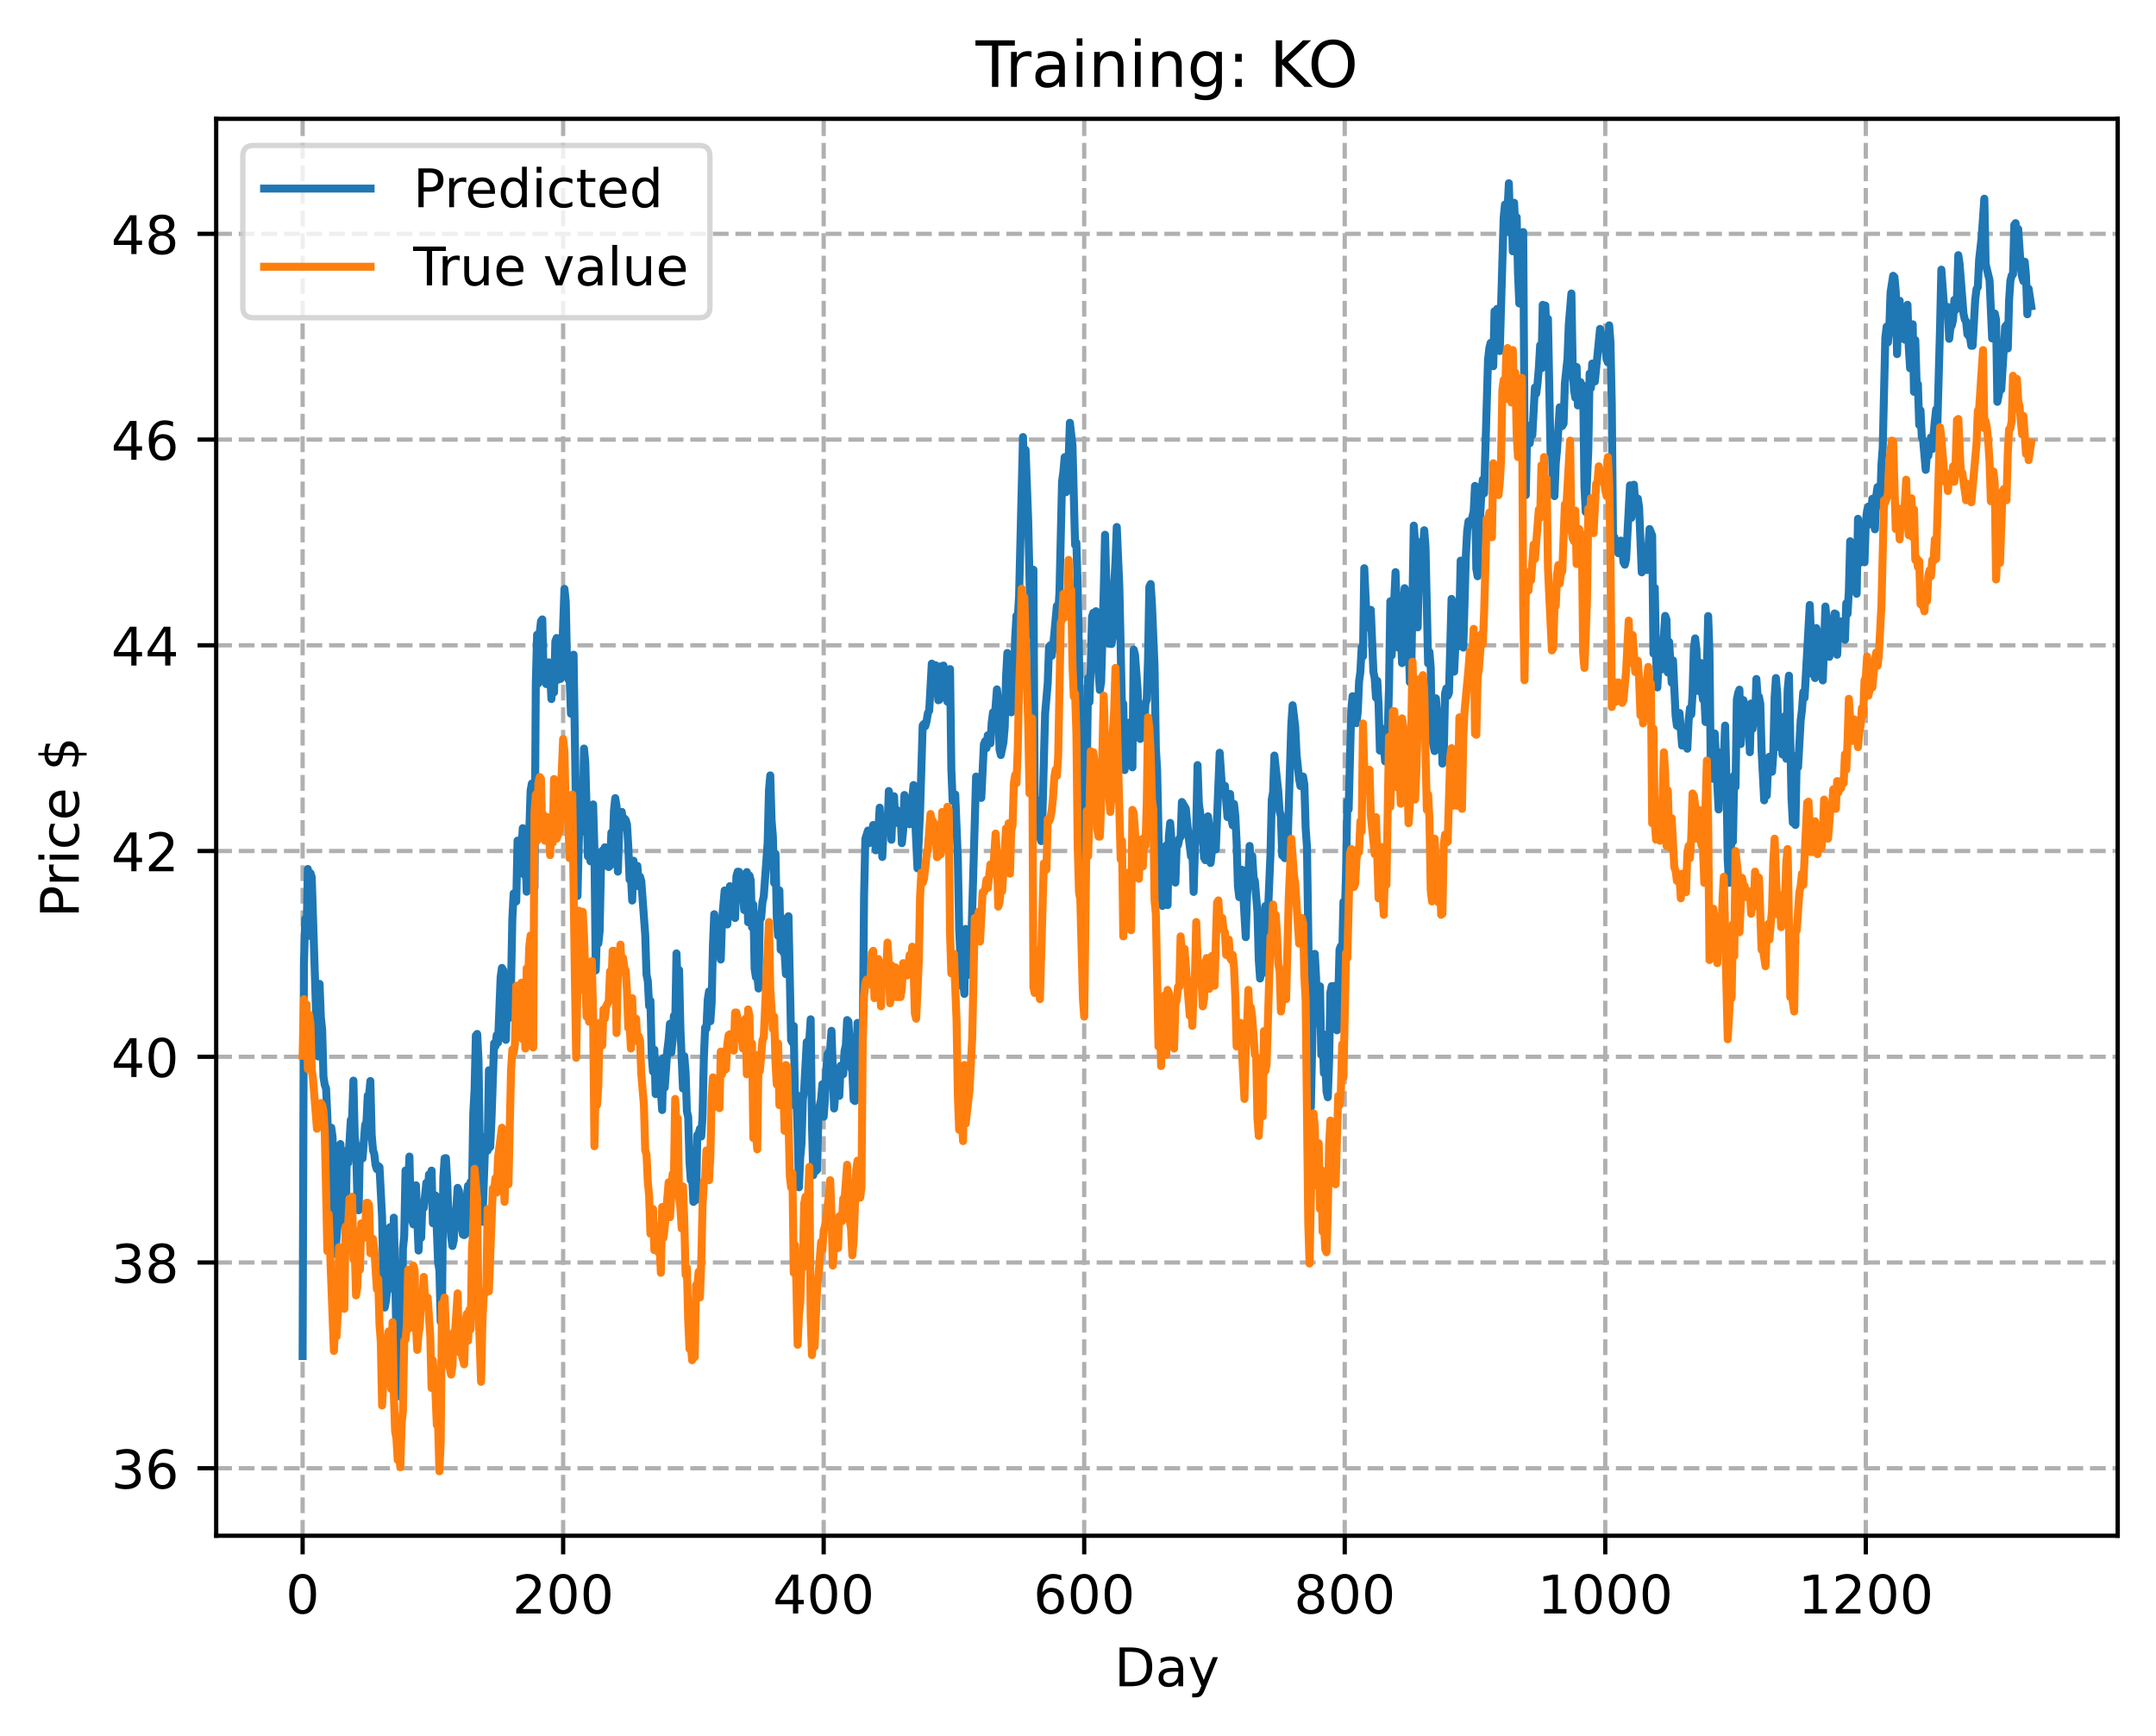 <?xml version="1.0" encoding="utf-8" standalone="no"?>
<!DOCTYPE svg PUBLIC "-//W3C//DTD SVG 1.1//EN"
  "http://www.w3.org/Graphics/SVG/1.1/DTD/svg11.dtd">
<!-- Created with matplotlib (https://matplotlib.org/) -->
<svg height="325.986pt" version="1.1" viewBox="0 0 404.923 325.986" width="404.923pt" xmlns="http://www.w3.org/2000/svg" xmlns:xlink="http://www.w3.org/1999/xlink">
 <defs>
  <style type="text/css">
*{stroke-linecap:butt;stroke-linejoin:round;}
  </style>
 </defs>
 <g id="figure_1">
  <g id="patch_1">
   <path d="M 0 325.986 
L 404.923 325.986 
L 404.923 0 
L 0 0 
z
" style="fill:#ffffff;"/>
  </g>
  <g id="axes_1">
   <g id="patch_2">
    <path d="M 40.603 288.43 
L 397.723 288.43 
L 397.723 22.318 
L 40.603 22.318 
z
" style="fill:#ffffff;"/>
   </g>
   <g id="matplotlib.axis_1">
    <g id="xtick_1">
     <g id="line2d_1">
      <path clip-path="url(#p4eb6390515)" d="M 56.836 288.43 
L 56.836 22.318 
" style="fill:none;stroke:#b0b0b0;stroke-dasharray:2.96,1.28;stroke-dashoffset:0;stroke-width:0.8;"/>
     </g>
     <g id="line2d_2">
      <defs>
       <path d="M 0 0 
L 0 3.5 
" id="mf5f61760b9" style="stroke:#000000;stroke-width:0.8;"/>
      </defs>
      <g>
       <use style="stroke:#000000;stroke-width:0.8;" x="56.836" xlink:href="#mf5f61760b9" y="288.43"/>
      </g>
     </g>
     <g id="text_1">
      <!-- 0 -->
      <defs>
       <path d="M 31.781 66.406 
Q 24.172 66.406 20.328 58.906 
Q 16.5 51.422 16.5 36.375 
Q 16.5 21.391 20.328 13.891 
Q 24.172 6.391 31.781 6.391 
Q 39.453 6.391 43.281 13.891 
Q 47.125 21.391 47.125 36.375 
Q 47.125 51.422 43.281 58.906 
Q 39.453 66.406 31.781 66.406 
z
M 31.781 74.219 
Q 44.047 74.219 50.516 64.516 
Q 56.984 54.828 56.984 36.375 
Q 56.984 17.969 50.516 8.266 
Q 44.047 -1.422 31.781 -1.422 
Q 19.531 -1.422 13.062 8.266 
Q 6.594 17.969 6.594 36.375 
Q 6.594 54.828 13.062 64.516 
Q 19.531 74.219 31.781 74.219 
z
" id="DejaVuSans-48"/>
      </defs>
      <g transform="translate(53.655 303.029)scale(0.1 -0.1)">
       <use xlink:href="#DejaVuSans-48"/>
      </g>
     </g>
    </g>
    <g id="xtick_2">
     <g id="line2d_3">
      <path clip-path="url(#p4eb6390515)" d="M 105.766 288.43 
L 105.766 22.318 
" style="fill:none;stroke:#b0b0b0;stroke-dasharray:2.96,1.28;stroke-dashoffset:0;stroke-width:0.8;"/>
     </g>
     <g id="line2d_4">
      <g>
       <use style="stroke:#000000;stroke-width:0.8;" x="105.766" xlink:href="#mf5f61760b9" y="288.43"/>
      </g>
     </g>
     <g id="text_2">
      <!-- 200 -->
      <defs>
       <path d="M 19.188 8.297 
L 53.609 8.297 
L 53.609 0 
L 7.328 0 
L 7.328 8.297 
Q 12.938 14.109 22.625 23.891 
Q 32.328 33.688 34.812 36.531 
Q 39.547 41.844 41.422 45.531 
Q 43.312 49.219 43.312 52.781 
Q 43.312 58.594 39.234 62.25 
Q 35.156 65.922 28.609 65.922 
Q 23.969 65.922 18.812 64.312 
Q 13.672 62.703 7.812 59.422 
L 7.812 69.391 
Q 13.766 71.781 18.938 73 
Q 24.125 74.219 28.422 74.219 
Q 39.75 74.219 46.484 68.547 
Q 53.219 62.891 53.219 53.422 
Q 53.219 48.922 51.531 44.891 
Q 49.859 40.875 45.406 35.406 
Q 44.188 33.984 37.641 27.219 
Q 31.109 20.453 19.188 8.297 
z
" id="DejaVuSans-50"/>
      </defs>
      <g transform="translate(96.223 303.029)scale(0.1 -0.1)">
       <use xlink:href="#DejaVuSans-50"/>
       <use x="63.623" xlink:href="#DejaVuSans-48"/>
       <use x="127.246" xlink:href="#DejaVuSans-48"/>
      </g>
     </g>
    </g>
    <g id="xtick_3">
     <g id="line2d_5">
      <path clip-path="url(#p4eb6390515)" d="M 154.697 288.43 
L 154.697 22.318 
" style="fill:none;stroke:#b0b0b0;stroke-dasharray:2.96,1.28;stroke-dashoffset:0;stroke-width:0.8;"/>
     </g>
     <g id="line2d_6">
      <g>
       <use style="stroke:#000000;stroke-width:0.8;" x="154.697" xlink:href="#mf5f61760b9" y="288.43"/>
      </g>
     </g>
     <g id="text_3">
      <!-- 400 -->
      <defs>
       <path d="M 37.797 64.312 
L 12.891 25.391 
L 37.797 25.391 
z
M 35.203 72.906 
L 47.609 72.906 
L 47.609 25.391 
L 58.016 25.391 
L 58.016 17.188 
L 47.609 17.188 
L 47.609 0 
L 37.797 0 
L 37.797 17.188 
L 4.891 17.188 
L 4.891 26.703 
z
" id="DejaVuSans-52"/>
      </defs>
      <g transform="translate(145.153 303.029)scale(0.1 -0.1)">
       <use xlink:href="#DejaVuSans-52"/>
       <use x="63.623" xlink:href="#DejaVuSans-48"/>
       <use x="127.246" xlink:href="#DejaVuSans-48"/>
      </g>
     </g>
    </g>
    <g id="xtick_4">
     <g id="line2d_7">
      <path clip-path="url(#p4eb6390515)" d="M 203.628 288.43 
L 203.628 22.318 
" style="fill:none;stroke:#b0b0b0;stroke-dasharray:2.96,1.28;stroke-dashoffset:0;stroke-width:0.8;"/>
     </g>
     <g id="line2d_8">
      <g>
       <use style="stroke:#000000;stroke-width:0.8;" x="203.628" xlink:href="#mf5f61760b9" y="288.43"/>
      </g>
     </g>
     <g id="text_4">
      <!-- 600 -->
      <defs>
       <path d="M 33.016 40.375 
Q 26.375 40.375 22.484 35.828 
Q 18.609 31.297 18.609 23.391 
Q 18.609 15.531 22.484 10.953 
Q 26.375 6.391 33.016 6.391 
Q 39.656 6.391 43.531 10.953 
Q 47.406 15.531 47.406 23.391 
Q 47.406 31.297 43.531 35.828 
Q 39.656 40.375 33.016 40.375 
z
M 52.594 71.297 
L 52.594 62.312 
Q 48.875 64.062 45.094 64.984 
Q 41.312 65.922 37.594 65.922 
Q 27.828 65.922 22.672 59.328 
Q 17.531 52.734 16.797 39.406 
Q 19.672 43.656 24.016 45.922 
Q 28.375 48.188 33.594 48.188 
Q 44.578 48.188 50.953 41.516 
Q 57.328 34.859 57.328 23.391 
Q 57.328 12.156 50.688 5.359 
Q 44.047 -1.422 33.016 -1.422 
Q 20.359 -1.422 13.672 8.266 
Q 6.984 17.969 6.984 36.375 
Q 6.984 53.656 15.188 63.938 
Q 23.391 74.219 37.203 74.219 
Q 40.922 74.219 44.703 73.484 
Q 48.484 72.75 52.594 71.297 
z
" id="DejaVuSans-54"/>
      </defs>
      <g transform="translate(194.084 303.029)scale(0.1 -0.1)">
       <use xlink:href="#DejaVuSans-54"/>
       <use x="63.623" xlink:href="#DejaVuSans-48"/>
       <use x="127.246" xlink:href="#DejaVuSans-48"/>
      </g>
     </g>
    </g>
    <g id="xtick_5">
     <g id="line2d_9">
      <path clip-path="url(#p4eb6390515)" d="M 252.558 288.43 
L 252.558 22.318 
" style="fill:none;stroke:#b0b0b0;stroke-dasharray:2.96,1.28;stroke-dashoffset:0;stroke-width:0.8;"/>
     </g>
     <g id="line2d_10">
      <g>
       <use style="stroke:#000000;stroke-width:0.8;" x="252.558" xlink:href="#mf5f61760b9" y="288.43"/>
      </g>
     </g>
     <g id="text_5">
      <!-- 800 -->
      <defs>
       <path d="M 31.781 34.625 
Q 24.75 34.625 20.719 30.859 
Q 16.703 27.094 16.703 20.516 
Q 16.703 13.922 20.719 10.156 
Q 24.75 6.391 31.781 6.391 
Q 38.812 6.391 42.859 10.172 
Q 46.922 13.969 46.922 20.516 
Q 46.922 27.094 42.891 30.859 
Q 38.875 34.625 31.781 34.625 
z
M 21.922 38.812 
Q 15.578 40.375 12.031 44.719 
Q 8.5 49.078 8.5 55.328 
Q 8.5 64.062 14.719 69.141 
Q 20.953 74.219 31.781 74.219 
Q 42.672 74.219 48.875 69.141 
Q 55.078 64.062 55.078 55.328 
Q 55.078 49.078 51.531 44.719 
Q 48 40.375 41.703 38.812 
Q 48.828 37.156 52.797 32.312 
Q 56.781 27.484 56.781 20.516 
Q 56.781 9.906 50.312 4.234 
Q 43.844 -1.422 31.781 -1.422 
Q 19.734 -1.422 13.25 4.234 
Q 6.781 9.906 6.781 20.516 
Q 6.781 27.484 10.781 32.312 
Q 14.797 37.156 21.922 38.812 
z
M 18.312 54.391 
Q 18.312 48.734 21.844 45.562 
Q 25.391 42.391 31.781 42.391 
Q 38.141 42.391 41.719 45.562 
Q 45.312 48.734 45.312 54.391 
Q 45.312 60.062 41.719 63.234 
Q 38.141 66.406 31.781 66.406 
Q 25.391 66.406 21.844 63.234 
Q 18.312 60.062 18.312 54.391 
z
" id="DejaVuSans-56"/>
      </defs>
      <g transform="translate(243.015 303.029)scale(0.1 -0.1)">
       <use xlink:href="#DejaVuSans-56"/>
       <use x="63.623" xlink:href="#DejaVuSans-48"/>
       <use x="127.246" xlink:href="#DejaVuSans-48"/>
      </g>
     </g>
    </g>
    <g id="xtick_6">
     <g id="line2d_11">
      <path clip-path="url(#p4eb6390515)" d="M 301.489 288.43 
L 301.489 22.318 
" style="fill:none;stroke:#b0b0b0;stroke-dasharray:2.96,1.28;stroke-dashoffset:0;stroke-width:0.8;"/>
     </g>
     <g id="line2d_12">
      <g>
       <use style="stroke:#000000;stroke-width:0.8;" x="301.489" xlink:href="#mf5f61760b9" y="288.43"/>
      </g>
     </g>
     <g id="text_6">
      <!-- 1000 -->
      <defs>
       <path d="M 12.406 8.297 
L 28.516 8.297 
L 28.516 63.922 
L 10.984 60.406 
L 10.984 69.391 
L 28.422 72.906 
L 38.281 72.906 
L 38.281 8.297 
L 54.391 8.297 
L 54.391 0 
L 12.406 0 
z
" id="DejaVuSans-49"/>
      </defs>
      <g transform="translate(288.764 303.029)scale(0.1 -0.1)">
       <use xlink:href="#DejaVuSans-49"/>
       <use x="63.623" xlink:href="#DejaVuSans-48"/>
       <use x="127.246" xlink:href="#DejaVuSans-48"/>
       <use x="190.869" xlink:href="#DejaVuSans-48"/>
      </g>
     </g>
    </g>
    <g id="xtick_7">
     <g id="line2d_13">
      <path clip-path="url(#p4eb6390515)" d="M 350.419 288.43 
L 350.419 22.318 
" style="fill:none;stroke:#b0b0b0;stroke-dasharray:2.96,1.28;stroke-dashoffset:0;stroke-width:0.8;"/>
     </g>
     <g id="line2d_14">
      <g>
       <use style="stroke:#000000;stroke-width:0.8;" x="350.419" xlink:href="#mf5f61760b9" y="288.43"/>
      </g>
     </g>
     <g id="text_7">
      <!-- 1200 -->
      <g transform="translate(337.694 303.029)scale(0.1 -0.1)">
       <use xlink:href="#DejaVuSans-49"/>
       <use x="63.623" xlink:href="#DejaVuSans-50"/>
       <use x="127.246" xlink:href="#DejaVuSans-48"/>
       <use x="190.869" xlink:href="#DejaVuSans-48"/>
      </g>
     </g>
    </g>
    <g id="text_8">
     <!-- Day -->
     <defs>
      <path d="M 19.672 64.797 
L 19.672 8.109 
L 31.594 8.109 
Q 46.688 8.109 53.688 14.938 
Q 60.688 21.781 60.688 36.531 
Q 60.688 51.172 53.688 57.984 
Q 46.688 64.797 31.594 64.797 
z
M 9.812 72.906 
L 30.078 72.906 
Q 51.266 72.906 61.172 64.094 
Q 71.094 55.281 71.094 36.531 
Q 71.094 17.672 61.125 8.828 
Q 51.172 0 30.078 0 
L 9.812 0 
z
" id="DejaVuSans-68"/>
      <path d="M 34.281 27.484 
Q 23.391 27.484 19.188 25 
Q 14.984 22.516 14.984 16.5 
Q 14.984 11.719 18.141 8.906 
Q 21.297 6.109 26.703 6.109 
Q 34.188 6.109 38.703 11.406 
Q 43.219 16.703 43.219 25.484 
L 43.219 27.484 
z
M 52.203 31.203 
L 52.203 0 
L 43.219 0 
L 43.219 8.297 
Q 40.141 3.328 35.547 0.953 
Q 30.953 -1.422 24.312 -1.422 
Q 15.922 -1.422 10.953 3.297 
Q 6 8.016 6 15.922 
Q 6 25.141 12.172 29.828 
Q 18.359 34.516 30.609 34.516 
L 43.219 34.516 
L 43.219 35.406 
Q 43.219 41.609 39.141 45 
Q 35.062 48.391 27.688 48.391 
Q 23 48.391 18.547 47.266 
Q 14.109 46.141 10.016 43.891 
L 10.016 52.203 
Q 14.938 54.109 19.578 55.047 
Q 24.219 56 28.609 56 
Q 40.484 56 46.344 49.844 
Q 52.203 43.703 52.203 31.203 
z
" id="DejaVuSans-97"/>
      <path d="M 32.172 -5.078 
Q 28.375 -14.844 24.75 -17.812 
Q 21.141 -20.797 15.094 -20.797 
L 7.906 -20.797 
L 7.906 -13.281 
L 13.188 -13.281 
Q 16.891 -13.281 18.938 -11.516 
Q 21 -9.766 23.484 -3.219 
L 25.094 0.875 
L 2.984 54.688 
L 12.5 54.688 
L 29.594 11.922 
L 46.688 54.688 
L 56.203 54.688 
z
" id="DejaVuSans-121"/>
     </defs>
     <g transform="translate(209.29 316.707)scale(0.1 -0.1)">
      <use xlink:href="#DejaVuSans-68"/>
      <use x="77.002" xlink:href="#DejaVuSans-97"/>
      <use x="138.281" xlink:href="#DejaVuSans-121"/>
     </g>
    </g>
   </g>
   <g id="matplotlib.axis_2">
    <g id="ytick_1">
     <g id="line2d_15">
      <path clip-path="url(#p4eb6390515)" d="M 40.603 275.755 
L 397.723 275.755 
" style="fill:none;stroke:#b0b0b0;stroke-dasharray:2.96,1.28;stroke-dashoffset:0;stroke-width:0.8;"/>
     </g>
     <g id="line2d_16">
      <defs>
       <path d="M 0 0 
L -3.5 0 
" id="mf5da2ffd77" style="stroke:#000000;stroke-width:0.8;"/>
      </defs>
      <g>
       <use style="stroke:#000000;stroke-width:0.8;" x="40.603" xlink:href="#mf5da2ffd77" y="275.755"/>
      </g>
     </g>
     <g id="text_9">
      <!-- 36 -->
      <defs>
       <path d="M 40.578 39.312 
Q 47.656 37.797 51.625 33 
Q 55.609 28.219 55.609 21.188 
Q 55.609 10.406 48.188 4.484 
Q 40.766 -1.422 27.094 -1.422 
Q 22.516 -1.422 17.656 -0.516 
Q 12.797 0.391 7.625 2.203 
L 7.625 11.719 
Q 11.719 9.328 16.594 8.109 
Q 21.484 6.891 26.812 6.891 
Q 36.078 6.891 40.938 10.547 
Q 45.797 14.203 45.797 21.188 
Q 45.797 27.641 41.281 31.266 
Q 36.766 34.906 28.719 34.906 
L 20.219 34.906 
L 20.219 43.016 
L 29.109 43.016 
Q 36.375 43.016 40.234 45.922 
Q 44.094 48.828 44.094 54.297 
Q 44.094 59.906 40.109 62.906 
Q 36.141 65.922 28.719 65.922 
Q 24.656 65.922 20.016 65.031 
Q 15.375 64.156 9.812 62.312 
L 9.812 71.094 
Q 15.438 72.656 20.344 73.438 
Q 25.25 74.219 29.594 74.219 
Q 40.828 74.219 47.359 69.109 
Q 53.906 64.016 53.906 55.328 
Q 53.906 49.266 50.438 45.094 
Q 46.969 40.922 40.578 39.312 
z
" id="DejaVuSans-51"/>
      </defs>
      <g transform="translate(20.878 279.554)scale(0.1 -0.1)">
       <use xlink:href="#DejaVuSans-51"/>
       <use x="63.623" xlink:href="#DejaVuSans-54"/>
      </g>
     </g>
    </g>
    <g id="ytick_2">
     <g id="line2d_17">
      <path clip-path="url(#p4eb6390515)" d="M 40.603 237.115 
L 397.723 237.115 
" style="fill:none;stroke:#b0b0b0;stroke-dasharray:2.96,1.28;stroke-dashoffset:0;stroke-width:0.8;"/>
     </g>
     <g id="line2d_18">
      <g>
       <use style="stroke:#000000;stroke-width:0.8;" x="40.603" xlink:href="#mf5da2ffd77" y="237.115"/>
      </g>
     </g>
     <g id="text_10">
      <!-- 38 -->
      <g transform="translate(20.878 240.914)scale(0.1 -0.1)">
       <use xlink:href="#DejaVuSans-51"/>
       <use x="63.623" xlink:href="#DejaVuSans-56"/>
      </g>
     </g>
    </g>
    <g id="ytick_3">
     <g id="line2d_19">
      <path clip-path="url(#p4eb6390515)" d="M 40.603 198.475 
L 397.723 198.475 
" style="fill:none;stroke:#b0b0b0;stroke-dasharray:2.96,1.28;stroke-dashoffset:0;stroke-width:0.8;"/>
     </g>
     <g id="line2d_20">
      <g>
       <use style="stroke:#000000;stroke-width:0.8;" x="40.603" xlink:href="#mf5da2ffd77" y="198.475"/>
      </g>
     </g>
     <g id="text_11">
      <!-- 40 -->
      <g transform="translate(20.878 202.274)scale(0.1 -0.1)">
       <use xlink:href="#DejaVuSans-52"/>
       <use x="63.623" xlink:href="#DejaVuSans-48"/>
      </g>
     </g>
    </g>
    <g id="ytick_4">
     <g id="line2d_21">
      <path clip-path="url(#p4eb6390515)" d="M 40.603 159.835 
L 397.723 159.835 
" style="fill:none;stroke:#b0b0b0;stroke-dasharray:2.96,1.28;stroke-dashoffset:0;stroke-width:0.8;"/>
     </g>
     <g id="line2d_22">
      <g>
       <use style="stroke:#000000;stroke-width:0.8;" x="40.603" xlink:href="#mf5da2ffd77" y="159.835"/>
      </g>
     </g>
     <g id="text_12">
      <!-- 42 -->
      <g transform="translate(20.878 163.634)scale(0.1 -0.1)">
       <use xlink:href="#DejaVuSans-52"/>
       <use x="63.623" xlink:href="#DejaVuSans-50"/>
      </g>
     </g>
    </g>
    <g id="ytick_5">
     <g id="line2d_23">
      <path clip-path="url(#p4eb6390515)" d="M 40.603 121.195 
L 397.723 121.195 
" style="fill:none;stroke:#b0b0b0;stroke-dasharray:2.96,1.28;stroke-dashoffset:0;stroke-width:0.8;"/>
     </g>
     <g id="line2d_24">
      <g>
       <use style="stroke:#000000;stroke-width:0.8;" x="40.603" xlink:href="#mf5da2ffd77" y="121.195"/>
      </g>
     </g>
     <g id="text_13">
      <!-- 44 -->
      <g transform="translate(20.878 124.995)scale(0.1 -0.1)">
       <use xlink:href="#DejaVuSans-52"/>
       <use x="63.623" xlink:href="#DejaVuSans-52"/>
      </g>
     </g>
    </g>
    <g id="ytick_6">
     <g id="line2d_25">
      <path clip-path="url(#p4eb6390515)" d="M 40.603 82.556 
L 397.723 82.556 
" style="fill:none;stroke:#b0b0b0;stroke-dasharray:2.96,1.28;stroke-dashoffset:0;stroke-width:0.8;"/>
     </g>
     <g id="line2d_26">
      <g>
       <use style="stroke:#000000;stroke-width:0.8;" x="40.603" xlink:href="#mf5da2ffd77" y="82.556"/>
      </g>
     </g>
     <g id="text_14">
      <!-- 46 -->
      <g transform="translate(20.878 86.355)scale(0.1 -0.1)">
       <use xlink:href="#DejaVuSans-52"/>
       <use x="63.623" xlink:href="#DejaVuSans-54"/>
      </g>
     </g>
    </g>
    <g id="ytick_7">
     <g id="line2d_27">
      <path clip-path="url(#p4eb6390515)" d="M 40.603 43.916 
L 397.723 43.916 
" style="fill:none;stroke:#b0b0b0;stroke-dasharray:2.96,1.28;stroke-dashoffset:0;stroke-width:0.8;"/>
     </g>
     <g id="line2d_28">
      <g>
       <use style="stroke:#000000;stroke-width:0.8;" x="40.603" xlink:href="#mf5da2ffd77" y="43.916"/>
      </g>
     </g>
     <g id="text_15">
      <!-- 48 -->
      <g transform="translate(20.878 47.715)scale(0.1 -0.1)">
       <use xlink:href="#DejaVuSans-52"/>
       <use x="63.623" xlink:href="#DejaVuSans-56"/>
      </g>
     </g>
    </g>
    <g id="text_16">
     <!-- Price $ -->
     <defs>
      <path d="M 19.672 64.797 
L 19.672 37.406 
L 32.078 37.406 
Q 38.969 37.406 42.719 40.969 
Q 46.484 44.531 46.484 51.125 
Q 46.484 57.672 42.719 61.234 
Q 38.969 64.797 32.078 64.797 
z
M 9.812 72.906 
L 32.078 72.906 
Q 44.344 72.906 50.609 67.359 
Q 56.891 61.812 56.891 51.125 
Q 56.891 40.328 50.609 34.812 
Q 44.344 29.297 32.078 29.297 
L 19.672 29.297 
L 19.672 0 
L 9.812 0 
z
" id="DejaVuSans-80"/>
      <path d="M 41.109 46.297 
Q 39.594 47.172 37.812 47.578 
Q 36.031 48 33.891 48 
Q 26.266 48 22.188 43.047 
Q 18.109 38.094 18.109 28.812 
L 18.109 0 
L 9.078 0 
L 9.078 54.688 
L 18.109 54.688 
L 18.109 46.188 
Q 20.953 51.172 25.484 53.578 
Q 30.031 56 36.531 56 
Q 37.453 56 38.578 55.875 
Q 39.703 55.766 41.062 55.516 
z
" id="DejaVuSans-114"/>
      <path d="M 9.422 54.688 
L 18.406 54.688 
L 18.406 0 
L 9.422 0 
z
M 9.422 75.984 
L 18.406 75.984 
L 18.406 64.594 
L 9.422 64.594 
z
" id="DejaVuSans-105"/>
      <path d="M 48.781 52.594 
L 48.781 44.188 
Q 44.969 46.297 41.141 47.344 
Q 37.312 48.391 33.406 48.391 
Q 24.656 48.391 19.812 42.844 
Q 14.984 37.312 14.984 27.297 
Q 14.984 17.281 19.812 11.734 
Q 24.656 6.203 33.406 6.203 
Q 37.312 6.203 41.141 7.25 
Q 44.969 8.297 48.781 10.406 
L 48.781 2.094 
Q 45.016 0.344 40.984 -0.531 
Q 36.969 -1.422 32.422 -1.422 
Q 20.062 -1.422 12.781 6.344 
Q 5.516 14.109 5.516 27.297 
Q 5.516 40.672 12.859 48.328 
Q 20.219 56 33.016 56 
Q 37.156 56 41.109 55.141 
Q 45.062 54.297 48.781 52.594 
z
" id="DejaVuSans-99"/>
      <path d="M 56.203 29.594 
L 56.203 25.203 
L 14.891 25.203 
Q 15.484 15.922 20.484 11.062 
Q 25.484 6.203 34.422 6.203 
Q 39.594 6.203 44.453 7.469 
Q 49.312 8.734 54.109 11.281 
L 54.109 2.781 
Q 49.266 0.734 44.188 -0.344 
Q 39.109 -1.422 33.891 -1.422 
Q 20.797 -1.422 13.156 6.188 
Q 5.516 13.812 5.516 26.812 
Q 5.516 40.234 12.766 48.109 
Q 20.016 56 32.328 56 
Q 43.359 56 49.781 48.891 
Q 56.203 41.797 56.203 29.594 
z
M 47.219 32.234 
Q 47.125 39.594 43.094 43.984 
Q 39.062 48.391 32.422 48.391 
Q 24.906 48.391 20.391 44.141 
Q 15.875 39.891 15.188 32.172 
z
" id="DejaVuSans-101"/>
      <path id="DejaVuSans-32"/>
      <path d="M 33.797 -14.703 
L 28.906 -14.703 
L 28.859 0 
Q 23.734 0.094 18.609 1.188 
Q 13.484 2.297 8.297 4.5 
L 8.297 13.281 
Q 13.281 10.156 18.375 8.562 
Q 23.484 6.984 28.906 6.938 
L 28.906 29.203 
Q 18.109 30.953 13.203 35.156 
Q 8.297 39.359 8.297 46.688 
Q 8.297 54.641 13.625 59.219 
Q 18.953 63.812 28.906 64.5 
L 28.906 75.984 
L 33.797 75.984 
L 33.797 64.656 
Q 38.328 64.453 42.578 63.688 
Q 46.828 62.938 50.875 61.625 
L 50.875 53.078 
Q 46.828 55.125 42.547 56.25 
Q 38.281 57.375 33.797 57.562 
L 33.797 36.719 
Q 44.875 35.016 50.094 30.609 
Q 55.328 26.219 55.328 18.609 
Q 55.328 10.359 49.781 5.594 
Q 44.234 0.828 33.797 0.094 
z
M 28.906 37.594 
L 28.906 57.625 
Q 23.25 56.984 20.266 54.391 
Q 17.281 51.812 17.281 47.516 
Q 17.281 43.312 20.031 40.969 
Q 22.797 38.625 28.906 37.594 
z
M 33.797 28.219 
L 33.797 7.078 
Q 39.984 7.906 43.141 10.594 
Q 46.297 13.281 46.297 17.672 
Q 46.297 21.969 43.281 24.5 
Q 40.281 27.047 33.797 28.219 
z
" id="DejaVuSans-36"/>
     </defs>
     <g transform="translate(14.798 172.342)rotate(-90)scale(0.1 -0.1)">
      <use xlink:href="#DejaVuSans-80"/>
      <use x="58.553" xlink:href="#DejaVuSans-114"/>
      <use x="99.666" xlink:href="#DejaVuSans-105"/>
      <use x="127.449" xlink:href="#DejaVuSans-99"/>
      <use x="182.43" xlink:href="#DejaVuSans-101"/>
      <use x="243.953" xlink:href="#DejaVuSans-32"/>
      <use x="275.74" xlink:href="#DejaVuSans-36"/>
     </g>
    </g>
   </g>
   <g id="line2d_29">
    <path clip-path="url(#p4eb6390515)" d="M 56.836 254.689 
L 57.081 181.109 
L 57.325 172.558 
L 57.57 175.871 
L 57.814 163.207 
L 58.059 175.754 
L 58.304 163.978 
L 58.548 164.747 
L 59.527 195.318 
L 59.772 198.418 
L 60.016 184.783 
L 60.261 191.014 
L 60.506 193.427 
L 60.75 202.265 
L 60.995 203.754 
L 61.24 204.421 
L 61.484 209.674 
L 61.729 219.53 
L 61.974 211.847 
L 62.218 211.784 
L 62.463 213.606 
L 62.708 228.823 
L 62.952 235.496 
L 63.686 226.762 
L 63.931 214.867 
L 64.42 224.238 
L 64.909 230.36 
L 65.154 216.075 
L 65.399 218.414 
L 65.888 210.35 
L 66.133 210.011 
L 66.377 202.957 
L 66.622 213.481 
L 66.867 215.422 
L 67.111 224.705 
L 67.356 227.307 
L 67.601 215.355 
L 68.09 217.57 
L 68.579 211.244 
L 68.824 210.77 
L 69.069 205.756 
L 69.313 205.759 
L 69.558 203.027 
L 69.802 213.061 
L 70.047 216.016 
L 70.292 216.748 
L 70.536 218.821 
L 70.781 219.588 
L 71.026 218.985 
L 71.27 219.188 
L 71.76 228.504 
L 72.004 241.025 
L 72.249 245.578 
L 72.494 244.287 
L 72.738 242.121 
L 72.983 237.661 
L 73.228 230.485 
L 73.717 242.008 
L 73.962 228.694 
L 74.451 250.719 
L 74.696 252.816 
L 74.94 262.239 
L 75.429 255.738 
L 75.674 234.535 
L 75.919 232.115 
L 76.163 219.829 
L 76.653 223.089 
L 76.897 217.216 
L 77.142 227.861 
L 77.387 229.225 
L 77.631 229.957 
L 77.876 228.108 
L 78.121 222.61 
L 78.61 234.871 
L 78.855 228.572 
L 79.099 232.479 
L 79.344 225.83 
L 79.589 226.859 
L 80.078 222.136 
L 80.323 224.956 
L 80.567 220.581 
L 80.812 224.958 
L 81.056 219.854 
L 81.301 229.738 
L 81.546 228.622 
L 81.79 224.521 
L 82.28 237.091 
L 82.524 238.523 
L 82.769 248.215 
L 83.014 245.283 
L 83.258 221.216 
L 83.503 217.552 
L 83.748 217.516 
L 83.992 221.868 
L 84.237 228.925 
L 84.482 228.896 
L 84.726 232.236 
L 84.971 234.015 
L 85.216 232.976 
L 85.46 227.829 
L 85.705 226.81 
L 85.95 223.093 
L 86.194 223.68 
L 86.439 230.316 
L 86.684 230.118 
L 86.928 231.849 
L 87.173 231.973 
L 87.417 231.796 
L 87.662 224.719 
L 87.907 222.687 
L 88.151 226.619 
L 88.396 221.963 
L 88.641 223.776 
L 88.885 209.109 
L 89.13 204.712 
L 89.375 194.48 
L 89.619 194.191 
L 89.864 198.932 
L 90.109 214.753 
L 90.598 229.48 
L 91.087 215.733 
L 91.332 213.349 
L 91.577 216.104 
L 91.821 201.01 
L 92.066 215.435 
L 92.311 210.15 
L 92.8 195.945 
L 93.044 196.522 
L 93.289 194.41 
L 93.534 195.829 
L 94.023 183.56 
L 94.268 181.793 
L 94.512 182.206 
L 95.002 195.299 
L 95.246 186.723 
L 95.491 189.659 
L 95.736 191.142 
L 95.98 184.752 
L 96.225 172.545 
L 96.47 167.801 
L 96.714 167.964 
L 96.959 169.313 
L 97.204 157.875 
L 97.448 164.091 
L 97.693 159.082 
L 97.938 159.51 
L 98.182 155.541 
L 98.427 164.278 
L 98.672 159.613 
L 98.916 167.481 
L 99.161 156.351 
L 99.405 156.209 
L 99.65 148.494 
L 99.895 147.159 
L 100.139 149.984 
L 100.384 166.674 
L 100.629 128.402 
L 100.873 119.205 
L 101.118 128.348 
L 101.363 118.914 
L 101.607 116.67 
L 101.852 116.336 
L 102.097 127.096 
L 102.341 124.588 
L 102.586 128.479 
L 102.831 127.301 
L 103.075 124.399 
L 103.32 126.505 
L 103.565 131.294 
L 103.809 126.509 
L 104.054 130.042 
L 104.299 120.44 
L 104.543 119.823 
L 104.788 127.668 
L 105.032 126.608 
L 105.277 127.511 
L 105.522 124.335 
L 106.011 110.597 
L 106.256 113.02 
L 106.5 124.637 
L 106.745 127.602 
L 106.99 127.574 
L 107.234 134.052 
L 107.724 122.957 
L 108.213 154.969 
L 108.458 168.284 
L 108.947 148.324 
L 109.192 150.27 
L 109.436 156.187 
L 109.681 140.585 
L 109.926 143.229 
L 110.415 160.84 
L 110.66 159.779 
L 110.904 161.766 
L 111.149 158.883 
L 111.393 151.078 
L 111.638 159.235 
L 111.883 182.254 
L 112.127 174.907 
L 112.372 177.192 
L 112.617 174.944 
L 112.861 163.265 
L 113.106 159.761 
L 113.351 162.434 
L 113.595 159.133 
L 113.84 162.604 
L 114.085 160.921 
L 114.329 162.842 
L 114.574 162.608 
L 114.819 156.391 
L 115.063 159.226 
L 115.308 152.228 
L 115.553 149.899 
L 115.797 151.438 
L 116.042 163.705 
L 116.287 155.977 
L 116.531 155.484 
L 116.776 152.476 
L 117.02 154.537 
L 117.265 153.715 
L 117.51 153.988 
L 117.754 154.838 
L 117.999 158.943 
L 118.244 165.205 
L 118.488 164.308 
L 118.733 169.135 
L 118.978 161.647 
L 119.222 164.857 
L 119.467 165.05 
L 119.712 162.62 
L 119.956 166.468 
L 120.201 164.646 
L 120.446 165.512 
L 121.18 175.543 
L 121.424 183.048 
L 121.669 184.251 
L 121.914 188.955 
L 122.158 187.952 
L 122.403 198.184 
L 122.648 201.265 
L 122.892 197.14 
L 123.137 205.491 
L 123.381 204.537 
L 123.626 199.146 
L 123.871 204.698 
L 124.115 204.929 
L 124.36 208.481 
L 124.605 198.695 
L 124.849 204.256 
L 125.339 197.164 
L 125.583 195.227 
L 125.828 192.27 
L 126.073 197.693 
L 126.317 195.49 
L 126.562 190.786 
L 126.807 192.81 
L 127.051 179.058 
L 127.296 185.424 
L 127.541 182.184 
L 127.785 193.091 
L 128.275 204.441 
L 128.519 198.356 
L 128.764 201.417 
L 129.008 208.724 
L 129.253 209.805 
L 129.498 218.283 
L 129.742 221.659 
L 129.987 221.034 
L 130.232 225.73 
L 130.476 223.202 
L 130.721 225.374 
L 130.966 213.156 
L 131.21 212.954 
L 131.455 211.999 
L 131.7 213.448 
L 131.944 209.681 
L 132.189 198.785 
L 132.434 192.982 
L 132.678 193.199 
L 132.923 187.752 
L 133.168 186.181 
L 133.412 191.813 
L 133.657 188.327 
L 133.902 177.423 
L 134.146 171.703 
L 134.391 176.865 
L 134.636 175.769 
L 134.88 176.058 
L 135.369 180.214 
L 135.614 172.694 
L 136.103 167.24 
L 136.348 172.68 
L 136.593 173.629 
L 137.082 166.434 
L 137.327 166.924 
L 137.571 168.554 
L 137.816 169.23 
L 138.061 172.42 
L 138.305 164.568 
L 138.55 163.715 
L 138.795 163.732 
L 139.529 167.826 
L 139.773 170.924 
L 140.018 165.374 
L 140.263 163.784 
L 140.507 173.209 
L 140.752 164.429 
L 140.996 165.333 
L 141.241 174.169 
L 141.486 169.902 
L 141.73 181.991 
L 141.975 183.535 
L 142.22 182.943 
L 142.464 185.654 
L 142.709 171.709 
L 142.954 172.408 
L 143.198 169.444 
L 143.443 168.379 
L 144.177 158.281 
L 144.422 148.409 
L 144.666 145.628 
L 144.911 154.046 
L 145.156 157.07 
L 145.4 165.84 
L 145.645 160.335 
L 145.89 172.273 
L 146.134 175.764 
L 146.379 167.223 
L 146.624 178.374 
L 146.868 176.028 
L 147.113 178.861 
L 147.357 178.905 
L 147.602 182.956 
L 147.847 172.338 
L 148.091 172.082 
L 148.581 195.331 
L 148.825 195.786 
L 149.07 192.693 
L 149.315 207.705 
L 149.559 205.614 
L 149.804 212.677 
L 150.049 222.994 
L 150.293 217.395 
L 150.538 214.798 
L 150.783 206.523 
L 151.027 204.752 
L 151.517 195.698 
L 151.761 197.261 
L 152.006 195.297 
L 152.251 191.436 
L 152.495 211.129 
L 152.74 220.73 
L 152.984 219.385 
L 153.229 219.936 
L 153.474 219.693 
L 153.718 208.724 
L 154.208 206.475 
L 154.452 203.627 
L 154.697 209.728 
L 154.942 206.323 
L 155.186 200.811 
L 155.431 197.959 
L 155.676 197.693 
L 155.92 196.99 
L 156.165 193.6 
L 156.654 208.186 
L 156.899 205.225 
L 157.388 202.897 
L 157.633 205.82 
L 157.878 200.162 
L 158.122 200.304 
L 158.367 201.756 
L 158.612 197.409 
L 158.856 196.362 
L 159.101 191.586 
L 159.345 191.836 
L 159.835 200.443 
L 160.079 201.179 
L 160.324 206.579 
L 160.569 206.788 
L 161.058 192.116 
L 161.547 193.423 
L 161.792 195.458 
L 162.037 195.145 
L 162.281 168.291 
L 162.526 157.525 
L 163.015 155.993 
L 163.26 158.344 
L 163.505 156.925 
L 163.749 156.657 
L 163.994 154.947 
L 164.239 155.824 
L 164.483 159.698 
L 164.728 155.19 
L 164.972 155.75 
L 165.217 151.689 
L 165.706 160.949 
L 165.951 155.46 
L 166.196 155.295 
L 166.44 156.31 
L 166.685 155.683 
L 166.93 148.566 
L 167.174 150.115 
L 167.419 157.723 
L 167.664 151.837 
L 167.908 149.546 
L 168.153 154.477 
L 168.398 152.09 
L 168.642 154.582 
L 168.887 154.736 
L 169.132 152.706 
L 169.376 158.361 
L 169.621 156.098 
L 169.866 149.311 
L 170.11 151.366 
L 170.355 150.432 
L 170.844 154.811 
L 171.089 151.101 
L 171.333 149.868 
L 171.578 147.439 
L 172.312 163.083 
L 172.801 152.292 
L 173.291 136.245 
L 173.535 135.954 
L 173.78 136.389 
L 174.025 135.457 
L 174.269 133.933 
L 174.514 133.476 
L 175.003 124.64 
L 175.248 124.871 
L 175.493 125.548 
L 175.737 124.947 
L 176.227 131.52 
L 176.471 131.396 
L 176.716 125.148 
L 176.96 129.341 
L 177.205 125.002 
L 177.45 128.11 
L 177.694 128.307 
L 177.939 131.797 
L 178.184 126.633 
L 178.428 125.663 
L 178.673 144.462 
L 178.918 150.411 
L 179.162 150.218 
L 179.407 149.218 
L 179.896 161.324 
L 180.141 174.625 
L 180.63 185.218 
L 180.875 184.146 
L 181.12 186.673 
L 181.364 174.462 
L 181.609 182.334 
L 181.854 183.096 
L 182.098 182.756 
L 182.343 179.506 
L 183.321 145.858 
L 183.566 146.552 
L 183.811 147.595 
L 184.055 146.971 
L 184.3 149.857 
L 184.789 139.778 
L 185.034 139.18 
L 185.279 140.499 
L 185.523 138.094 
L 185.768 139.542 
L 186.013 139.613 
L 186.257 135.695 
L 186.502 133.786 
L 186.747 135.763 
L 187.236 129.476 
L 187.481 131.809 
L 187.725 140.77 
L 187.97 141.807 
L 188.459 139.435 
L 188.704 136.448 
L 188.948 127.162 
L 189.193 122.632 
L 189.438 127.831 
L 189.682 125.178 
L 189.927 133.792 
L 190.172 127.152 
L 190.416 127.708 
L 190.661 119.774 
L 190.906 115.637 
L 191.15 116.075 
L 191.395 111.858 
L 192.129 82.081 
L 192.374 91.81 
L 192.618 84.488 
L 193.108 97.755 
L 193.597 119.254 
L 194.086 107.005 
L 194.331 150.076 
L 194.575 151.736 
L 194.82 150.326 
L 195.309 157.265 
L 195.554 157.971 
L 195.799 152.47 
L 196.288 133.971 
L 196.777 128.316 
L 197.022 121.443 
L 197.267 121.189 
L 197.511 123.184 
L 197.756 121.735 
L 198.49 113.807 
L 198.735 115.264 
L 198.979 111.242 
L 199.469 90.417 
L 199.713 88.643 
L 199.958 85.857 
L 200.203 92.446 
L 200.447 86.059 
L 200.692 86.557 
L 200.936 79.398 
L 201.426 83.613 
L 201.915 102.339 
L 202.16 101.93 
L 202.404 110.219 
L 202.894 136.562 
L 203.138 139.643 
L 203.628 158.123 
L 203.872 161.927 
L 204.362 127.339 
L 204.606 131.877 
L 204.851 125.342 
L 205.096 115.825 
L 205.34 115.09 
L 205.585 116.156 
L 205.83 114.792 
L 206.074 117.178 
L 206.319 126.195 
L 206.563 129.592 
L 206.808 128.114 
L 207.297 110.99 
L 207.542 100.432 
L 208.031 119.011 
L 208.276 120.902 
L 208.521 118.392 
L 208.765 120.954 
L 209.01 119.398 
L 209.255 109.735 
L 209.499 105.53 
L 209.744 98.97 
L 210.233 110.357 
L 210.723 133.23 
L 210.967 132.168 
L 211.212 144.632 
L 211.457 139.442 
L 211.701 142.183 
L 212.191 135.697 
L 212.68 144.119 
L 212.924 122.01 
L 213.169 122.969 
L 213.658 129.571 
L 213.903 136.705 
L 214.148 138.792 
L 214.392 132.599 
L 214.882 136.942 
L 215.126 132.089 
L 215.371 131.463 
L 215.616 123.808 
L 215.86 110.21 
L 216.105 109.685 
L 216.35 113.434 
L 216.839 125.167 
L 217.084 140.49 
L 217.328 144.735 
L 217.818 167.704 
L 218.062 160.443 
L 218.307 170.149 
L 218.796 160.611 
L 219.041 158.79 
L 219.285 169.991 
L 219.53 157.095 
L 219.775 154.553 
L 220.264 161.34 
L 220.509 162.554 
L 220.753 165.766 
L 220.998 158.633 
L 221.243 158.723 
L 221.487 157.517 
L 221.732 157.187 
L 221.977 150.624 
L 222.711 151.867 
L 223.2 156.848 
L 223.689 160.833 
L 223.934 159.105 
L 224.179 167.514 
L 224.423 159.296 
L 224.668 155.48 
L 224.912 143.694 
L 225.157 150.84 
L 225.891 156.321 
L 226.136 161.071 
L 226.38 161.545 
L 226.87 153.316 
L 227.114 155.324 
L 227.359 162.086 
L 227.604 159.999 
L 227.848 155.446 
L 228.093 156.934 
L 228.338 159.543 
L 229.072 141.377 
L 229.561 148.774 
L 229.806 147.639 
L 230.05 147.578 
L 230.539 153.461 
L 230.784 150.51 
L 231.029 149.114 
L 231.273 153.793 
L 231.518 155.017 
L 231.763 150.99 
L 232.007 153.23 
L 232.252 158.149 
L 232.497 166.412 
L 232.741 168.496 
L 232.986 166.65 
L 233.231 163.344 
L 233.965 176.009 
L 234.209 168.212 
L 234.454 164.998 
L 234.699 158.878 
L 234.943 162.68 
L 235.188 160.76 
L 235.433 164.788 
L 235.677 165.436 
L 236.167 171.316 
L 236.411 180.198 
L 236.656 183.779 
L 236.9 182.336 
L 237.145 180.093 
L 237.39 182.695 
L 237.634 170.166 
L 237.879 172.759 
L 238.124 171.796 
L 238.613 160.353 
L 238.858 150.137 
L 239.102 148.764 
L 239.347 141.905 
L 240.081 148.69 
L 240.326 152.361 
L 240.57 153.308 
L 240.815 160.669 
L 241.06 160.818 
L 241.304 161.178 
L 241.549 158.041 
L 241.794 159.408 
L 242.527 136.038 
L 242.772 132.451 
L 243.261 136.516 
L 243.506 141.709 
L 243.995 146.34 
L 244.24 147.636 
L 244.485 147.205 
L 244.729 145.836 
L 244.974 147.34 
L 245.219 155.553 
L 245.463 159.02 
L 246.197 207.944 
L 246.687 185.036 
L 246.931 179.142 
L 247.176 183.582 
L 247.421 192.212 
L 247.665 190.551 
L 247.91 185.238 
L 248.155 198.127 
L 248.399 194.15 
L 248.644 201.562 
L 248.888 198.525 
L 249.133 204.991 
L 249.378 206.078 
L 249.622 199.294 
L 249.867 186.324 
L 250.112 185.2 
L 250.356 190.349 
L 250.601 185.161 
L 250.846 191.691 
L 251.09 193.505 
L 251.335 187.482 
L 251.58 178.322 
L 251.824 177.696 
L 252.069 180.045 
L 252.314 169.373 
L 252.558 172.47 
L 252.803 164.077 
L 253.048 150.463 
L 253.292 151.995 
L 253.782 133.442 
L 254.026 130.756 
L 254.271 130.884 
L 254.76 135.823 
L 255.005 133.679 
L 255.249 127.996 
L 255.494 126.193 
L 255.739 121.582 
L 255.983 123.285 
L 256.228 106.718 
L 256.717 117.61 
L 256.962 117.87 
L 257.207 117.334 
L 257.451 114.54 
L 257.941 126.159 
L 258.185 127.372 
L 258.43 131.026 
L 258.675 127.874 
L 258.919 132.496 
L 259.164 140.973 
L 259.409 137.991 
L 259.653 136.882 
L 260.143 143 
L 260.387 136.928 
L 260.632 137.321 
L 260.876 129.017 
L 261.121 112.931 
L 261.366 123.106 
L 262.1 107.456 
L 262.589 121.621 
L 262.834 118.462 
L 263.078 119.05 
L 263.323 124.541 
L 263.568 113.593 
L 263.812 110.466 
L 264.057 113.692 
L 264.302 121.7 
L 264.546 120.203 
L 264.791 128.129 
L 265.036 127.031 
L 265.525 98.72 
L 265.77 101.793 
L 266.014 116.972 
L 266.259 117.831 
L 266.503 106.568 
L 266.748 101.808 
L 266.993 104.564 
L 267.237 103.623 
L 267.482 99.584 
L 267.727 102.674 
L 268.216 124.598 
L 268.461 122.428 
L 268.705 125.325 
L 268.95 138.742 
L 269.439 141.062 
L 269.684 131.154 
L 270.418 140.782 
L 270.663 134.758 
L 270.907 143.414 
L 271.152 141.948 
L 271.397 130.278 
L 271.641 129.305 
L 271.886 130.702 
L 272.131 130.119 
L 272.62 112.478 
L 272.864 113.283 
L 273.109 126.149 
L 273.354 120.758 
L 273.598 121.566 
L 273.843 120.615 
L 274.088 115.585 
L 274.332 105.291 
L 274.577 116.221 
L 274.822 121.628 
L 275.311 104.31 
L 275.556 99.702 
L 275.8 97.915 
L 276.045 98.454 
L 276.29 98.062 
L 276.779 96.04 
L 277.024 91.259 
L 277.268 106.843 
L 277.513 108.227 
L 277.758 98.396 
L 278.002 96.684 
L 278.247 92.298 
L 278.491 90.056 
L 278.736 92.648 
L 279.47 67.565 
L 279.715 65.381 
L 279.959 64.397 
L 280.204 64.768 
L 280.449 68.78 
L 280.693 58.457 
L 280.938 60.538 
L 281.183 58.008 
L 281.427 58.916 
L 281.672 65.931 
L 282.406 40.936 
L 282.651 38.404 
L 282.895 42.263 
L 283.14 39.274 
L 283.385 34.414 
L 283.629 43.703 
L 283.874 38.562 
L 284.118 47.195 
L 284.363 38.075 
L 284.608 42.842 
L 284.852 40.788 
L 285.097 51.334 
L 285.342 56.995 
L 285.586 51.911 
L 285.831 50.301 
L 286.076 43.583 
L 286.32 80.739 
L 286.565 92.991 
L 286.81 81.635 
L 287.054 79.967 
L 287.299 83.253 
L 287.544 79.975 
L 287.788 81.717 
L 288.278 72.774 
L 288.522 73.945 
L 288.767 71.996 
L 289.012 69.121 
L 289.256 64.855 
L 289.501 69.178 
L 289.746 57.253 
L 289.99 60.497 
L 290.235 57.386 
L 290.479 63.843 
L 290.724 59.881 
L 291.213 85.064 
L 291.458 84.371 
L 291.703 91.36 
L 291.947 93.181 
L 292.192 87.005 
L 292.437 84.466 
L 292.926 76.498 
L 293.171 80.111 
L 293.415 79.993 
L 293.66 79.524 
L 293.905 71.952 
L 294.394 67.358 
L 294.639 60.924 
L 295.128 55.117 
L 295.373 68.934 
L 295.617 73.179 
L 295.862 74.697 
L 296.106 68.919 
L 296.351 76.153 
L 296.596 76.018 
L 296.84 71.771 
L 297.085 75.903 
L 297.33 72.423 
L 297.574 91.288 
L 297.819 96.151 
L 298.308 84.318 
L 298.553 70.144 
L 298.798 72.872 
L 299.042 68.281 
L 299.287 69.47 
L 299.532 71.654 
L 300.51 61.77 
L 301 64.063 
L 301.489 64.86 
L 301.734 67.444 
L 301.978 68.074 
L 302.223 61.105 
L 302.467 64.296 
L 302.712 76.025 
L 302.957 102.201 
L 303.201 100.895 
L 303.691 102.786 
L 303.935 103.897 
L 304.18 103.629 
L 304.425 101.532 
L 304.669 102.94 
L 304.914 105.588 
L 305.159 106.055 
L 305.403 105.004 
L 306.137 91.145 
L 306.382 97.267 
L 306.871 91.033 
L 307.116 94.515 
L 307.361 96.167 
L 307.605 93.636 
L 307.85 95.384 
L 308.339 107.495 
L 308.584 102.658 
L 308.828 106.625 
L 309.073 105.482 
L 309.318 107.063 
L 309.807 99.362 
L 310.296 100.562 
L 310.541 122.748 
L 310.786 110.402 
L 311.03 123.421 
L 311.275 129.111 
L 311.52 123.689 
L 311.764 125.46 
L 312.009 125.756 
L 312.254 121.578 
L 312.498 119.484 
L 312.743 115.669 
L 312.988 116.401 
L 313.232 126.3 
L 313.477 120.556 
L 313.966 128.227 
L 314.211 124.042 
L 314.7 134.402 
L 314.945 136.302 
L 315.189 136.431 
L 315.434 133.905 
L 315.923 140.034 
L 316.168 136.843 
L 316.902 140.615 
L 317.147 135.332 
L 317.391 133.019 
L 317.636 134.199 
L 317.881 130.381 
L 318.125 121.89 
L 318.37 119.9 
L 318.615 121.993 
L 318.859 129.757 
L 319.104 128.56 
L 319.349 124.474 
L 319.593 129.536 
L 319.838 131.381 
L 320.082 130.574 
L 320.327 135.608 
L 320.816 115.702 
L 321.061 122.525 
L 321.306 144.946 
L 321.55 146.263 
L 322.04 137.748 
L 322.774 152.029 
L 323.018 141.324 
L 323.263 143.008 
L 323.508 148.832 
L 323.997 136.277 
L 324.242 146.026 
L 324.486 161.456 
L 324.731 165.817 
L 325.22 157.016 
L 325.465 158.068 
L 325.71 145.63 
L 325.954 147.786 
L 326.199 131.401 
L 326.443 130.17 
L 326.688 129.528 
L 326.933 139.745 
L 327.422 131.49 
L 327.667 132.43 
L 328.156 135.324 
L 328.401 135.111 
L 328.645 141.27 
L 328.89 132.125 
L 329.135 136.93 
L 329.379 134.918 
L 329.624 135.348 
L 329.869 127.52 
L 330.113 130.954 
L 330.358 130.859 
L 330.603 132.164 
L 330.847 140.947 
L 331.337 150.319 
L 331.581 147.608 
L 331.826 149.427 
L 332.07 143.746 
L 332.315 142.121 
L 332.804 144.954 
L 333.049 141.512 
L 333.294 131.041 
L 333.538 127.343 
L 333.783 130.256 
L 334.028 138.653 
L 334.272 140.405 
L 334.517 137.225 
L 334.762 141.699 
L 335.251 134.467 
L 335.496 142.508 
L 335.74 129.633 
L 335.985 126.9 
L 336.474 150.076 
L 336.719 154.504 
L 336.964 154.619 
L 337.208 154.937 
L 337.453 141.943 
L 337.698 144.082 
L 338.187 135.323 
L 338.431 133.337 
L 338.676 129.988 
L 338.921 131.064 
L 339.899 113.616 
L 340.389 126.607 
L 340.633 125.613 
L 340.878 127.348 
L 341.123 117.957 
L 341.612 120.482 
L 341.857 120.969 
L 342.101 120.899 
L 342.346 127.793 
L 342.835 113.908 
L 343.08 116.463 
L 343.325 122.705 
L 343.569 123.371 
L 343.814 121.386 
L 344.058 120.494 
L 344.548 115.209 
L 344.792 115.329 
L 345.037 122.971 
L 345.282 117.823 
L 345.526 117.554 
L 345.771 116.713 
L 346.016 116.943 
L 346.26 117.418 
L 346.505 120.16 
L 346.75 113.305 
L 346.994 115.297 
L 347.239 110.898 
L 347.484 101.652 
L 347.973 108.716 
L 348.218 108.824 
L 348.462 105.186 
L 348.707 111.522 
L 348.952 97.44 
L 349.196 105.793 
L 349.441 103.754 
L 349.686 103.976 
L 349.93 102.907 
L 350.175 105.608 
L 350.419 98.111 
L 350.664 95.902 
L 350.909 95.133 
L 351.153 98.313 
L 351.398 98.492 
L 351.643 93.677 
L 352.132 99.409 
L 352.377 93.193 
L 352.621 91.476 
L 352.866 92.459 
L 353.111 94.911 
L 353.355 87.404 
L 353.6 83.976 
L 354.089 63.41 
L 354.334 61.341 
L 354.579 64.306 
L 354.823 61.797 
L 355.068 54.935 
L 355.557 51.798 
L 355.802 52.05 
L 356.046 54.778 
L 356.291 66.508 
L 356.536 58.341 
L 356.78 56.477 
L 357.025 63.576 
L 357.27 62.831 
L 357.514 61.009 
L 357.759 63.804 
L 358.004 62.155 
L 358.248 57.24 
L 358.493 65.229 
L 358.738 69.171 
L 358.982 68.099 
L 359.227 60.902 
L 359.472 73.595 
L 359.716 63.879 
L 359.961 71.837 
L 360.206 72.166 
L 360.45 79.809 
L 360.695 77.07 
L 360.94 82.133 
L 361.184 82.666 
L 361.674 88.245 
L 361.918 84.875 
L 362.163 85.612 
L 362.407 83.281 
L 362.652 82.136 
L 362.897 84.343 
L 363.386 79.098 
L 363.631 76.887 
L 363.875 79.191 
L 364.365 61.53 
L 364.609 50.645 
L 365.099 57.305 
L 365.588 58.776 
L 365.833 57.655 
L 366.077 63.635 
L 366.322 61.565 
L 366.567 61.141 
L 366.811 60.03 
L 367.056 56.307 
L 367.301 58.204 
L 367.545 55.683 
L 367.79 47.921 
L 368.034 49.562 
L 368.768 58.922 
L 369.013 59.999 
L 369.258 60.371 
L 369.502 62.783 
L 369.992 63.384 
L 370.236 64.954 
L 370.481 64.93 
L 370.97 56.3 
L 371.215 54.298 
L 371.46 53.913 
L 371.704 48.752 
L 372.194 44.42 
L 372.683 37.317 
L 372.928 49.596 
L 373.662 52.647 
L 374.151 63.569 
L 374.395 61.735 
L 374.64 58.875 
L 374.885 60.045 
L 375.129 75.472 
L 375.619 72.938 
L 375.863 73.161 
L 376.597 61.363 
L 376.842 61.022 
L 377.087 65.452 
L 377.331 56.395 
L 377.576 52.727 
L 377.821 51.736 
L 378.065 51.544 
L 378.31 42.236 
L 378.555 41.91 
L 378.799 47.75 
L 379.044 43.007 
L 379.533 50.328 
L 379.778 52.011 
L 380.022 52.814 
L 380.267 49.147 
L 380.512 51.877 
L 380.756 59.027 
L 381.001 54.212 
L 381.49 57.514 
L 381.49 57.514 
" style="fill:none;stroke:#1f77b4;stroke-linecap:square;stroke-width:1.5;"/>
   </g>
   <g id="line2d_30">
    <path clip-path="url(#p4eb6390515)" d="M 56.836 198.282 
L 57.081 187.656 
L 57.325 190.747 
L 57.57 188.622 
L 57.814 200.793 
L 58.059 190.554 
L 58.304 192.293 
L 58.548 200.793 
L 58.793 202.725 
L 59.527 211.999 
L 59.772 210.453 
L 60.016 211.033 
L 60.261 207.169 
L 60.506 207.555 
L 60.75 208.715 
L 60.995 212.772 
L 61.484 234.99 
L 61.729 228.034 
L 62.708 253.73 
L 62.952 248.707 
L 63.197 251.025 
L 63.441 246.582 
L 63.686 234.217 
L 64.175 243.684 
L 64.42 241.558 
L 64.665 245.809 
L 64.909 230.353 
L 65.154 234.796 
L 65.643 225.136 
L 65.888 227.068 
L 66.133 224.75 
L 66.377 236.535 
L 66.622 234.796 
L 66.867 243.297 
L 67.111 241.752 
L 67.356 231.126 
L 67.601 238.467 
L 67.845 229.773 
L 68.09 230.546 
L 68.335 232.478 
L 68.579 230.739 
L 68.824 225.909 
L 69.069 225.909 
L 69.313 226.296 
L 69.558 235.376 
L 69.802 234.99 
L 70.047 232.671 
L 70.292 234.603 
L 70.781 242.138 
L 71.026 240.206 
L 71.27 248.707 
L 71.515 251.991 
L 71.76 263.969 
L 72.249 254.696 
L 72.494 255.662 
L 72.983 250.059 
L 73.472 260.878 
L 73.717 248.32 
L 73.962 261.844 
L 74.206 268.799 
L 74.451 270.152 
L 74.696 274.209 
L 74.94 272.663 
L 75.185 275.561 
L 75.429 267.447 
L 75.674 264.935 
L 75.919 251.798 
L 76.163 251.605 
L 76.408 248.9 
L 76.653 238.467 
L 76.897 249.479 
L 77.142 248.32 
L 77.387 245.616 
L 77.631 237.694 
L 77.876 238.66 
L 78.121 249.093 
L 78.365 253.537 
L 78.61 250.445 
L 78.855 249.093 
L 79.099 242.718 
L 79.344 244.07 
L 79.589 239.82 
L 79.833 244.07 
L 80.078 244.843 
L 80.323 243.684 
L 80.812 251.025 
L 81.056 260.685 
L 81.301 255.469 
L 81.79 261.651 
L 82.035 267.64 
L 82.28 267.64 
L 82.524 276.334 
L 82.769 270.925 
L 83.014 244.843 
L 83.258 244.843 
L 83.503 243.684 
L 83.992 255.662 
L 84.237 255.855 
L 84.726 258.173 
L 84.971 256.628 
L 85.216 250.252 
L 85.46 250.252 
L 85.95 242.911 
L 86.194 253.923 
L 86.439 253.923 
L 86.684 254.309 
L 87.173 256.241 
L 87.417 248.32 
L 87.662 246.775 
L 87.907 251.798 
L 88.151 246.002 
L 88.396 249.673 
L 88.641 234.41 
L 88.885 231.126 
L 89.13 219.534 
L 89.619 225.33 
L 89.864 245.616 
L 90.353 259.526 
L 90.598 248.32 
L 90.843 243.49 
L 91.087 242.331 
L 91.332 242.718 
L 91.577 227.068 
L 91.821 242.524 
L 92.555 223.204 
L 92.8 223.591 
L 93.044 221.272 
L 93.289 223.977 
L 93.534 217.408 
L 94.268 211.806 
L 94.757 225.716 
L 95.002 217.408 
L 95.246 221.079 
L 95.491 222.432 
L 95.98 200.987 
L 96.225 197.123 
L 96.47 197.702 
L 96.714 196.157 
L 96.959 185.144 
L 97.204 194.225 
L 97.448 189.974 
L 97.693 189.781 
L 97.938 184.565 
L 98.182 195.191 
L 98.427 188.042 
L 98.672 196.929 
L 98.916 181.86 
L 99.161 184.758 
L 99.405 177.803 
L 99.65 175.678 
L 99.895 177.61 
L 100.139 196.736 
L 100.384 152.687 
L 100.629 149.209 
L 100.873 157.903 
L 101.118 147.084 
L 101.363 145.925 
L 101.607 146.311 
L 101.852 156.937 
L 102.097 153.073 
L 102.341 157.903 
L 102.831 153.46 
L 103.075 155.778 
L 103.32 160.608 
L 103.565 155.198 
L 103.809 158.29 
L 104.054 146.311 
L 104.543 157.517 
L 105.032 156.164 
L 105.766 138.777 
L 106.011 141.095 
L 106.256 152.494 
L 106.5 153.266 
L 106.745 155.005 
L 106.99 161.188 
L 107.479 149.209 
L 107.968 183.599 
L 108.213 198.668 
L 108.702 171.041 
L 108.947 185.917 
L 109.192 183.212 
L 109.436 171.234 
L 109.681 175.678 
L 110.17 190.94 
L 110.415 190.554 
L 110.66 191.906 
L 111.149 180.507 
L 111.393 190.554 
L 111.638 215.283 
L 111.883 203.112 
L 112.127 207.555 
L 112.372 203.885 
L 112.617 192.099 
L 112.861 193.452 
L 113.106 196.35 
L 113.351 189.588 
L 113.595 191.327 
L 113.84 189.008 
L 114.329 188.042 
L 114.574 182.439 
L 114.819 185.337 
L 115.063 178.576 
L 115.308 178.576 
L 115.553 178.962 
L 115.797 194.031 
L 116.042 182.246 
L 116.287 182.826 
L 116.531 177.416 
L 116.776 182.246 
L 117.02 179.928 
L 117.265 181.86 
L 117.51 182.246 
L 117.754 186.11 
L 117.999 193.065 
L 118.244 192.293 
L 118.488 196.929 
L 118.733 187.463 
L 118.978 194.225 
L 119.467 191.327 
L 119.712 195.577 
L 119.956 194.611 
L 120.201 195.384 
L 120.446 201.759 
L 120.935 207.555 
L 121.18 216.056 
L 121.424 216.829 
L 121.669 222.045 
L 121.914 224.557 
L 122.158 231.705 
L 122.403 231.126 
L 122.648 227.068 
L 122.892 234.796 
L 123.137 234.217 
L 123.381 230.353 
L 123.626 235.183 
L 123.871 233.637 
L 124.115 239.047 
L 124.36 226.682 
L 124.605 232.478 
L 124.849 230.353 
L 125.339 224.943 
L 125.583 222.045 
L 125.828 228.614 
L 126.317 220.5 
L 126.562 221.852 
L 126.807 206.396 
L 127.051 211.806 
L 127.296 210.067 
L 127.541 224.943 
L 127.785 226.875 
L 128.03 230.739 
L 128.275 222.818 
L 128.519 229.387 
L 128.764 239.433 
L 129.008 238.081 
L 129.253 248.127 
L 129.498 253.343 
L 129.742 252.571 
L 129.987 255.469 
L 130.232 251.025 
L 130.476 254.889 
L 130.721 241.365 
L 130.966 241.558 
L 131.21 238.854 
L 131.455 243.684 
L 131.7 237.115 
L 131.944 226.489 
L 132.189 222.045 
L 132.434 221.272 
L 132.678 216.056 
L 132.923 216.056 
L 133.168 221.659 
L 133.412 217.215 
L 133.657 206.01 
L 133.902 202.339 
L 134.146 205.817 
L 134.391 206.783 
L 134.636 206.01 
L 134.88 207.942 
L 135.125 208.135 
L 135.369 197.509 
L 135.614 201.759 
L 135.859 197.509 
L 136.103 200.987 
L 136.348 200.793 
L 136.593 196.157 
L 136.837 194.418 
L 137.082 194.225 
L 137.816 197.316 
L 138.061 190.167 
L 138.305 190.167 
L 138.55 191.327 
L 138.795 193.645 
L 139.039 194.804 
L 139.284 194.804 
L 139.529 196.929 
L 139.773 191.713 
L 140.018 191.327 
L 140.263 201.759 
L 140.507 189.588 
L 140.752 190.747 
L 140.996 201.373 
L 141.241 195.963 
L 141.486 213.738 
L 141.73 213.351 
L 141.975 212.579 
L 142.22 215.863 
L 142.464 198.089 
L 142.709 201.18 
L 143.198 195.384 
L 143.443 194.804 
L 144.422 173.166 
L 144.666 185.724 
L 145.156 193.259 
L 145.4 190.94 
L 145.645 199.634 
L 145.89 203.691 
L 146.134 195.963 
L 146.379 207.555 
L 146.624 204.464 
L 146.868 203.112 
L 147.113 204.078 
L 147.357 212.385 
L 147.602 200.021 
L 147.847 200.407 
L 148.336 220.886 
L 148.581 223.011 
L 148.825 220.306 
L 149.07 239.047 
L 149.315 233.83 
L 149.559 240.592 
L 149.804 252.571 
L 150.049 247.161 
L 150.293 244.65 
L 150.538 236.535 
L 150.783 238.081 
L 151.027 226.102 
L 151.272 224.75 
L 151.517 227.262 
L 151.761 224.557 
L 152.006 219.147 
L 152.251 247.354 
L 152.495 254.503 
L 152.74 250.639 
L 152.984 252.957 
L 153.474 241.558 
L 153.718 239.626 
L 154.208 233.251 
L 154.452 234.796 
L 154.697 231.126 
L 154.942 230.353 
L 155.431 226.489 
L 155.676 224.557 
L 155.92 221.659 
L 156.165 228.034 
L 156.41 237.694 
L 156.654 233.83 
L 157.144 229.387 
L 157.388 234.41 
L 157.633 228.421 
L 157.878 228.614 
L 158.122 229.387 
L 158.367 225.136 
L 158.612 225.33 
L 159.101 218.761 
L 159.59 229.194 
L 159.835 230.739 
L 160.079 235.762 
L 160.324 232.864 
L 160.813 219.727 
L 161.058 217.988 
L 161.303 219.92 
L 161.547 224.943 
L 161.792 223.011 
L 162.037 194.997 
L 162.281 187.076 
L 162.526 184.565 
L 162.771 183.985 
L 163.015 184.758 
L 163.26 184.371 
L 163.505 184.951 
L 163.749 178.962 
L 163.994 178.576 
L 164.239 187.463 
L 164.483 183.212 
L 164.728 183.405 
L 164.972 180.121 
L 165.462 189.008 
L 165.706 180.894 
L 165.951 184.371 
L 166.196 181.667 
L 166.44 182.633 
L 166.685 177.03 
L 166.93 181.28 
L 167.174 188.429 
L 167.419 181.28 
L 167.908 187.269 
L 168.153 181.667 
L 168.398 187.269 
L 168.642 187.269 
L 168.887 183.599 
L 169.132 187.269 
L 169.376 185.724 
L 169.621 180.894 
L 169.866 181.86 
L 170.11 181.473 
L 170.355 183.212 
L 170.844 179.348 
L 171.089 180.894 
L 171.333 177.803 
L 171.578 181.86 
L 171.823 190.361 
L 172.067 191.327 
L 172.557 180.701 
L 172.801 168.336 
L 173.046 163.892 
L 173.291 165.824 
L 173.535 165.052 
L 174.025 160.608 
L 174.269 159.256 
L 174.759 152.88 
L 175.003 154.232 
L 175.248 154.232 
L 175.493 155.392 
L 175.737 157.13 
L 175.982 160.994 
L 176.227 160.801 
L 176.471 154.812 
L 176.716 160.415 
L 176.96 152.494 
L 177.205 157.903 
L 177.45 157.517 
L 177.694 159.449 
L 177.939 151.528 
L 178.184 152.107 
L 178.428 175.484 
L 178.673 182.826 
L 178.918 179.735 
L 179.162 179.155 
L 179.652 191.713 
L 179.896 205.817 
L 180.141 212.192 
L 180.386 212.192 
L 180.63 210.067 
L 180.875 214.317 
L 181.12 200.021 
L 181.364 211.033 
L 182.098 204.657 
L 182.588 194.997 
L 183.077 172.393 
L 183.321 174.132 
L 183.566 174.325 
L 183.811 171.234 
L 184.055 176.837 
L 184.545 167.563 
L 184.789 167.563 
L 185.034 166.984 
L 185.279 165.245 
L 185.523 166.79 
L 186.013 162.347 
L 186.257 162.926 
L 186.502 164.086 
L 186.991 156.551 
L 187.236 160.801 
L 187.481 170.268 
L 187.725 169.495 
L 187.97 166.79 
L 188.215 167.37 
L 188.948 155.585 
L 189.193 161.96 
L 189.438 154.619 
L 189.682 164.086 
L 189.927 155.971 
L 190.172 155.005 
L 190.416 147.084 
L 190.661 145.539 
L 190.906 147.084 
L 191.15 140.515 
L 191.395 128.923 
L 191.64 122.741 
L 191.884 110.57 
L 192.129 123.707 
L 192.374 112.115 
L 193.108 136.072 
L 193.352 149.016 
L 193.842 134.913 
L 194.086 185.337 
L 194.331 186.497 
L 194.82 178.576 
L 195.309 187.656 
L 196.043 162.154 
L 196.288 163.506 
L 196.533 163.313 
L 196.777 153.846 
L 197.022 154.232 
L 197.267 153.653 
L 197.511 152.3 
L 197.756 149.982 
L 198.001 146.118 
L 198.245 144.573 
L 198.49 145.732 
L 198.735 142.061 
L 199.224 116.945 
L 199.469 116.365 
L 199.713 111.536 
L 199.958 115.979 
L 200.203 112.888 
L 200.447 115.593 
L 200.692 105.16 
L 200.936 110.57 
L 201.181 110.763 
L 201.426 125.059 
L 201.67 130.855 
L 201.915 130.276 
L 202.16 137.811 
L 202.404 159.062 
L 202.649 167.563 
L 202.894 168.916 
L 203.383 187.463 
L 203.628 190.94 
L 204.117 152.3 
L 204.362 160.801 
L 204.606 153.073 
L 204.851 141.095 
L 205.096 141.675 
L 205.34 141.288 
L 205.83 145.152 
L 206.074 155.585 
L 206.319 157.13 
L 206.563 157.13 
L 206.808 150.948 
L 207.297 130.662 
L 207.787 147.47 
L 208.031 147.664 
L 208.276 149.016 
L 208.521 152.494 
L 208.765 149.596 
L 209.01 137.424 
L 209.255 133.56 
L 209.499 125.446 
L 210.478 161.381 
L 210.723 157.903 
L 210.967 175.871 
L 211.212 167.756 
L 211.701 166.018 
L 211.946 163.892 
L 212.435 174.712 
L 212.68 152.107 
L 212.924 152.687 
L 213.658 163.506 
L 213.903 165.052 
L 214.148 157.71 
L 214.637 162.733 
L 214.882 157.324 
L 215.126 158.869 
L 215.371 150.948 
L 215.616 134.719 
L 215.86 136.651 
L 216.105 141.481 
L 216.35 150.175 
L 216.594 152.107 
L 216.839 169.109 
L 217.084 171.62 
L 217.573 196.543 
L 217.818 187.463 
L 218.062 200.214 
L 218.551 188.622 
L 218.796 186.883 
L 219.041 198.089 
L 219.285 185.917 
L 219.53 186.497 
L 219.775 189.395 
L 220.019 189.781 
L 220.264 191.713 
L 220.509 196.929 
L 220.753 188.622 
L 220.998 187.849 
L 221.243 185.337 
L 221.487 185.337 
L 221.732 175.871 
L 222.221 181.28 
L 222.466 178.189 
L 223.445 190.747 
L 223.689 186.883 
L 223.934 192.679 
L 224.179 185.724 
L 224.423 183.405 
L 224.668 173.166 
L 224.912 180.121 
L 225.646 183.599 
L 225.891 189.008 
L 226.136 187.656 
L 226.38 180.894 
L 226.625 179.928 
L 226.87 183.985 
L 227.114 185.724 
L 227.359 184.951 
L 227.604 179.542 
L 227.848 180.314 
L 228.093 185.144 
L 228.582 169.495 
L 228.827 169.109 
L 229.072 172.973 
L 229.316 173.166 
L 229.561 172.393 
L 229.806 174.712 
L 230.05 175.098 
L 230.295 179.348 
L 230.539 176.837 
L 230.784 176.45 
L 231.029 179.928 
L 231.273 180.314 
L 231.518 179.348 
L 231.763 181.667 
L 232.007 187.076 
L 232.252 196.543 
L 232.741 194.611 
L 232.986 192.099 
L 233.72 206.396 
L 233.965 196.929 
L 234.209 193.259 
L 234.454 185.917 
L 234.699 190.747 
L 234.943 189.201 
L 235.188 191.133 
L 235.677 198.089 
L 235.922 198.475 
L 236.167 210.067 
L 236.411 213.351 
L 236.656 208.135 
L 236.9 208.328 
L 237.145 209.681 
L 237.39 193.645 
L 237.634 201.18 
L 237.879 200.021 
L 238.613 175.871 
L 238.858 176.644 
L 239.102 169.882 
L 239.347 174.325 
L 239.592 171.814 
L 239.836 175.484 
L 240.081 181.087 
L 240.326 182.246 
L 240.57 189.974 
L 240.815 188.042 
L 241.06 187.849 
L 241.304 187.076 
L 241.549 187.656 
L 242.038 168.722 
L 242.527 157.517 
L 243.017 164.279 
L 243.261 166.018 
L 243.995 177.223 
L 244.485 172.393 
L 244.729 173.359 
L 244.974 183.405 
L 245.219 187.849 
L 245.708 229.773 
L 245.953 237.308 
L 246.442 212.579 
L 246.687 209.101 
L 246.931 211.613 
L 247.176 222.625 
L 247.421 219.727 
L 247.665 214.704 
L 247.91 227.068 
L 248.155 219.727 
L 248.399 231.319 
L 248.644 229 
L 248.888 234.603 
L 249.133 235.183 
L 249.378 227.455 
L 249.622 214.897 
L 249.867 210.453 
L 250.112 218.181 
L 250.356 214.124 
L 250.601 221.852 
L 250.846 222.432 
L 251.335 205.817 
L 251.58 207.555 
L 251.824 205.044 
L 252.069 196.157 
L 252.314 202.339 
L 252.803 178.962 
L 253.048 179.928 
L 253.537 160.222 
L 253.782 159.449 
L 254.026 159.835 
L 254.271 166.597 
L 254.515 166.018 
L 254.76 161.381 
L 255.005 159.449 
L 255.249 160.028 
L 255.494 154.232 
L 255.739 156.164 
L 255.983 135.879 
L 256.228 144.573 
L 256.473 148.436 
L 256.717 148.05 
L 256.962 145.732 
L 257.207 144.573 
L 257.451 153.073 
L 258.185 160.415 
L 258.43 153.46 
L 258.919 168.722 
L 259.409 159.062 
L 259.653 167.95 
L 259.898 171.814 
L 260.143 160.608 
L 260.387 166.211 
L 260.876 138.39 
L 261.121 151.528 
L 261.61 133.56 
L 261.855 133.56 
L 262.1 137.617 
L 262.344 147.857 
L 262.589 142.641 
L 262.834 144.959 
L 263.078 150.948 
L 263.323 134.913 
L 263.568 136.651 
L 263.812 140.322 
L 264.057 147.084 
L 264.302 145.152 
L 264.546 154.619 
L 264.791 151.141 
L 265.28 124.287 
L 265.525 131.049 
L 265.77 150.175 
L 266.014 144.766 
L 266.503 127.571 
L 266.748 130.083 
L 266.993 131.049 
L 267.237 126.798 
L 267.482 129.503 
L 267.971 152.107 
L 268.216 149.209 
L 268.461 153.653 
L 268.705 167.177 
L 268.95 169.302 
L 269.195 167.95 
L 269.439 157.517 
L 269.684 162.733 
L 269.929 162.154 
L 270.173 169.495 
L 270.418 161.381 
L 270.663 171.814 
L 270.907 171.62 
L 271.152 158.676 
L 271.397 156.744 
L 271.641 158.29 
L 271.886 158.096 
L 272.375 142.061 
L 272.62 140.515 
L 272.864 151.334 
L 273.109 145.925 
L 273.354 149.596 
L 273.598 151.334 
L 273.843 147.277 
L 274.088 134.719 
L 274.332 149.209 
L 274.577 151.914 
L 274.822 138.39 
L 275.066 133.56 
L 275.8 125.639 
L 276.045 122.355 
L 276.29 127.185 
L 276.779 118.104 
L 277.024 137.811 
L 277.268 138.004 
L 277.513 127.185 
L 277.758 125.639 
L 278.247 119.07 
L 278.491 121.002 
L 278.736 115.013 
L 279.225 97.432 
L 279.47 98.012 
L 279.715 96.273 
L 279.959 97.239 
L 280.204 100.91 
L 280.449 86.999 
L 280.693 90.284 
L 280.938 88.931 
L 281.183 92.216 
L 281.427 92.988 
L 281.672 90.67 
L 281.917 86.42 
L 282.161 73.282 
L 282.406 71.35 
L 282.651 75.021 
L 282.895 66.52 
L 283.14 65.361 
L 283.385 72.316 
L 283.629 68.839 
L 283.874 75.601 
L 284.118 65.747 
L 284.363 74.055 
L 284.608 69.998 
L 284.852 81.783 
L 285.097 85.84 
L 285.342 80.624 
L 285.586 78.305 
L 285.831 70.964 
L 286.076 114.047 
L 286.32 127.764 
L 286.565 110.763 
L 286.81 107.478 
L 287.054 110.956 
L 287.299 108.058 
L 287.544 109.024 
L 288.033 102.262 
L 288.278 104.967 
L 289.012 95.693 
L 289.256 97.239 
L 289.501 87.386 
L 289.746 92.988 
L 289.99 85.84 
L 290.235 95.114 
L 290.479 89.897 
L 290.724 106.706 
L 291.458 122.161 
L 291.703 121.775 
L 291.947 114.047 
L 292.192 113.854 
L 292.437 107.865 
L 292.681 106.126 
L 292.926 109.604 
L 293.171 107.672 
L 293.415 107.285 
L 293.905 94.727 
L 294.149 95.693 
L 294.883 82.749 
L 295.128 99.557 
L 295.373 101.103 
L 295.617 101.682 
L 295.862 95.886 
L 296.106 105.933 
L 296.596 99.364 
L 296.84 104.58 
L 297.085 100.33 
L 297.33 122.548 
L 297.574 125.446 
L 298.064 112.695 
L 298.308 95.5 
L 298.553 99.557 
L 298.798 93.568 
L 299.287 100.137 
L 299.776 90.863 
L 300.021 90.67 
L 300.266 87.579 
L 300.755 89.704 
L 301.244 89.704 
L 301.489 92.022 
L 301.734 93.182 
L 301.978 85.84 
L 302.223 90.863 
L 302.467 104.194 
L 302.712 132.787 
L 302.957 127.957 
L 303.201 128.344 
L 303.446 131.821 
L 303.935 128.151 
L 304.18 130.662 
L 304.669 132.015 
L 304.914 131.435 
L 305.403 126.025 
L 305.893 116.559 
L 306.137 124.48 
L 306.382 120.036 
L 306.627 119.263 
L 307.116 126.219 
L 307.361 124.093 
L 307.605 124.093 
L 307.85 127.571 
L 308.094 134.333 
L 308.339 130.083 
L 308.584 135.879 
L 308.828 132.208 
L 309.073 133.753 
L 309.318 127.764 
L 309.562 125.253 
L 309.807 128.151 
L 310.052 128.344 
L 310.296 154.619 
L 310.541 136.845 
L 310.786 154.426 
L 311.03 157.71 
L 311.275 152.88 
L 311.52 157.13 
L 311.764 157.903 
L 312.254 149.596 
L 312.498 141.288 
L 312.743 145.539 
L 312.988 158.869 
L 313.232 148.436 
L 313.477 156.937 
L 313.722 159.256 
L 313.966 153.653 
L 314.455 162.926 
L 314.7 163.506 
L 314.945 165.438 
L 315.189 165.052 
L 315.434 165.052 
L 315.679 168.722 
L 315.923 164.086 
L 316.168 164.472 
L 316.657 167.563 
L 316.902 160.415 
L 317.147 158.869 
L 317.391 161.188 
L 317.636 157.324 
L 317.881 149.016 
L 318.125 149.402 
L 318.37 151.334 
L 318.615 157.517 
L 318.859 155.392 
L 319.104 152.107 
L 319.349 157.517 
L 319.593 158.869 
L 319.838 159.256 
L 320.082 165.824 
L 320.327 150.948 
L 320.572 142.834 
L 320.816 154.619 
L 321.061 180.314 
L 321.306 178.576 
L 321.55 175.871 
L 321.795 170.654 
L 322.529 180.894 
L 322.774 172.2 
L 323.018 172.007 
L 323.263 176.837 
L 323.508 168.916 
L 323.752 164.665 
L 324.486 195.191 
L 324.976 186.497 
L 325.22 187.463 
L 325.465 173.552 
L 325.71 179.542 
L 325.954 159.835 
L 326.443 164.472 
L 326.688 175.098 
L 327.177 164.858 
L 327.422 166.211 
L 327.667 166.404 
L 327.911 168.143 
L 328.156 168.529 
L 328.401 167.563 
L 328.645 167.37 
L 328.89 171.62 
L 329.135 167.563 
L 329.379 170.268 
L 329.624 163.699 
L 329.869 166.597 
L 330.113 164.665 
L 330.358 164.858 
L 330.847 178.382 
L 331.092 178.189 
L 331.581 181.473 
L 331.826 174.905 
L 332.07 173.552 
L 332.315 176.45 
L 332.804 170.848 
L 333.049 161.767 
L 333.294 157.517 
L 333.783 170.461 
L 334.028 171.814 
L 334.272 168.143 
L 334.517 174.132 
L 335.006 168.722 
L 335.251 168.336 
L 335.496 161.767 
L 335.74 159.449 
L 336.23 187.269 
L 336.474 186.497 
L 336.964 189.974 
L 337.208 175.291 
L 337.453 174.712 
L 337.942 167.563 
L 338.187 166.404 
L 338.431 164.086 
L 338.676 166.211 
L 339.41 150.755 
L 339.655 150.562 
L 340.144 160.028 
L 340.389 160.028 
L 340.633 159.256 
L 340.878 154.232 
L 341.123 159.256 
L 341.367 160.415 
L 341.857 155.005 
L 342.101 159.256 
L 342.346 156.358 
L 342.591 150.175 
L 342.835 152.494 
L 343.08 156.551 
L 343.325 157.517 
L 343.814 151.528 
L 344.058 151.721 
L 344.303 148.243 
L 344.548 151.334 
L 344.792 151.914 
L 345.037 146.698 
L 345.282 148.823 
L 345.526 146.891 
L 345.771 148.05 
L 346.016 146.504 
L 346.26 147.084 
L 346.505 141.675 
L 346.75 144.573 
L 346.994 139.163 
L 347.239 131.242 
L 347.728 138.777 
L 347.973 139.163 
L 348.218 135.106 
L 348.462 138.39 
L 348.707 135.879 
L 348.952 140.322 
L 349.196 137.617 
L 349.441 136.265 
L 349.686 132.981 
L 349.93 134.333 
L 350.175 127.764 
L 350.419 127.185 
L 350.664 123.321 
L 350.909 130.662 
L 351.153 129.503 
L 351.398 127.571 
L 351.643 129.117 
L 352.132 124.093 
L 352.377 122.548 
L 352.621 125.059 
L 352.866 123.127 
L 353.355 113.661 
L 353.845 93.954 
L 354.089 94.341 
L 354.579 92.795 
L 354.823 86.613 
L 355.313 82.749 
L 355.557 82.942 
L 356.046 99.364 
L 356.291 95.693 
L 356.536 95.5 
L 356.78 101.296 
L 357.025 96.08 
L 357.27 97.046 
L 357.759 94.534 
L 358.004 90.09 
L 358.248 97.625 
L 358.493 100.523 
L 358.982 93.568 
L 359.227 100.91 
L 359.472 95.693 
L 359.716 105.16 
L 359.961 104.774 
L 360.206 106.512 
L 360.45 105.353 
L 360.695 113.467 
L 361.184 113.854 
L 361.429 114.82 
L 361.674 111.342 
L 361.918 112.888 
L 362.163 108.058 
L 362.407 107.092 
L 362.652 108.251 
L 362.897 105.16 
L 363.141 105.353 
L 363.386 101.296 
L 363.631 104.967 
L 364.365 80.237 
L 364.609 82.362 
L 365.099 88.352 
L 365.343 90.477 
L 365.588 88.931 
L 365.833 92.216 
L 366.077 89.511 
L 366.322 90.284 
L 366.567 90.477 
L 366.811 87.579 
L 367.056 90.477 
L 367.301 86.42 
L 367.545 78.885 
L 367.79 78.692 
L 368.279 88.931 
L 368.524 88.738 
L 369.258 93.954 
L 369.502 90.863 
L 369.747 93.761 
L 369.992 93.182 
L 370.236 94.341 
L 371.215 83.328 
L 371.46 77.146 
L 371.704 76.76 
L 372.438 65.747 
L 372.683 80.43 
L 372.928 79.078 
L 373.172 80.43 
L 373.417 82.942 
L 373.662 86.806 
L 373.906 94.148 
L 374.151 92.409 
L 374.395 88.545 
L 374.64 90.863 
L 374.885 108.831 
L 375.129 103.614 
L 375.374 101.682 
L 375.619 105.74 
L 376.108 92.216 
L 376.353 91.829 
L 376.597 92.409 
L 376.842 93.954 
L 377.087 85.067 
L 377.331 80.624 
L 377.576 80.43 
L 377.821 79.078 
L 378.065 70.577 
L 378.555 74.828 
L 378.799 71.157 
L 379.044 75.214 
L 379.289 76.373 
L 379.778 81.59 
L 380.022 78.112 
L 380.512 85.26 
L 380.756 82.942 
L 381.001 86.42 
L 381.49 83.135 
L 381.49 83.135 
" style="fill:none;stroke:#ff7f0e;stroke-linecap:square;stroke-width:1.5;"/>
   </g>
   <g id="patch_3">
    <path d="M 40.603 288.43 
L 40.603 22.318 
" style="fill:none;stroke:#000000;stroke-linecap:square;stroke-linejoin:miter;stroke-width:0.8;"/>
   </g>
   <g id="patch_4">
    <path d="M 397.723 288.43 
L 397.723 22.318 
" style="fill:none;stroke:#000000;stroke-linecap:square;stroke-linejoin:miter;stroke-width:0.8;"/>
   </g>
   <g id="patch_5">
    <path d="M 40.603 288.43 
L 397.723 288.43 
" style="fill:none;stroke:#000000;stroke-linecap:square;stroke-linejoin:miter;stroke-width:0.8;"/>
   </g>
   <g id="patch_6">
    <path d="M 40.603 22.318 
L 397.723 22.318 
" style="fill:none;stroke:#000000;stroke-linecap:square;stroke-linejoin:miter;stroke-width:0.8;"/>
   </g>
   <g id="text_17">
    <!-- Training: KO -->
    <defs>
     <path d="M -0.297 72.906 
L 61.375 72.906 
L 61.375 64.594 
L 35.5 64.594 
L 35.5 0 
L 25.594 0 
L 25.594 64.594 
L -0.297 64.594 
z
" id="DejaVuSans-84"/>
     <path d="M 54.891 33.016 
L 54.891 0 
L 45.906 0 
L 45.906 32.719 
Q 45.906 40.484 42.875 44.328 
Q 39.844 48.188 33.797 48.188 
Q 26.516 48.188 22.312 43.547 
Q 18.109 38.922 18.109 30.906 
L 18.109 0 
L 9.078 0 
L 9.078 54.688 
L 18.109 54.688 
L 18.109 46.188 
Q 21.344 51.125 25.703 53.562 
Q 30.078 56 35.797 56 
Q 45.219 56 50.047 50.172 
Q 54.891 44.344 54.891 33.016 
z
" id="DejaVuSans-110"/>
     <path d="M 45.406 27.984 
Q 45.406 37.75 41.375 43.109 
Q 37.359 48.484 30.078 48.484 
Q 22.859 48.484 18.828 43.109 
Q 14.797 37.75 14.797 27.984 
Q 14.797 18.266 18.828 12.891 
Q 22.859 7.516 30.078 7.516 
Q 37.359 7.516 41.375 12.891 
Q 45.406 18.266 45.406 27.984 
z
M 54.391 6.781 
Q 54.391 -7.172 48.188 -13.984 
Q 42 -20.797 29.203 -20.797 
Q 24.469 -20.797 20.266 -20.094 
Q 16.062 -19.391 12.109 -17.922 
L 12.109 -9.188 
Q 16.062 -11.328 19.922 -12.344 
Q 23.781 -13.375 27.781 -13.375 
Q 36.625 -13.375 41.016 -8.766 
Q 45.406 -4.156 45.406 5.172 
L 45.406 9.625 
Q 42.625 4.781 38.281 2.391 
Q 33.938 0 27.875 0 
Q 17.828 0 11.672 7.656 
Q 5.516 15.328 5.516 27.984 
Q 5.516 40.672 11.672 48.328 
Q 17.828 56 27.875 56 
Q 33.938 56 38.281 53.609 
Q 42.625 51.219 45.406 46.391 
L 45.406 54.688 
L 54.391 54.688 
z
" id="DejaVuSans-103"/>
     <path d="M 11.719 12.406 
L 22.016 12.406 
L 22.016 0 
L 11.719 0 
z
M 11.719 51.703 
L 22.016 51.703 
L 22.016 39.312 
L 11.719 39.312 
z
" id="DejaVuSans-58"/>
     <path d="M 9.812 72.906 
L 19.672 72.906 
L 19.672 42.094 
L 52.391 72.906 
L 65.094 72.906 
L 28.906 38.922 
L 67.672 0 
L 54.688 0 
L 19.672 35.109 
L 19.672 0 
L 9.812 0 
z
" id="DejaVuSans-75"/>
     <path d="M 39.406 66.219 
Q 28.656 66.219 22.328 58.203 
Q 16.016 50.203 16.016 36.375 
Q 16.016 22.609 22.328 14.594 
Q 28.656 6.594 39.406 6.594 
Q 50.141 6.594 56.422 14.594 
Q 62.703 22.609 62.703 36.375 
Q 62.703 50.203 56.422 58.203 
Q 50.141 66.219 39.406 66.219 
z
M 39.406 74.219 
Q 54.734 74.219 63.906 63.938 
Q 73.094 53.656 73.094 36.375 
Q 73.094 19.141 63.906 8.859 
Q 54.734 -1.422 39.406 -1.422 
Q 24.031 -1.422 14.812 8.828 
Q 5.609 19.094 5.609 36.375 
Q 5.609 53.656 14.812 63.938 
Q 24.031 74.219 39.406 74.219 
z
" id="DejaVuSans-79"/>
    </defs>
    <g transform="translate(183.236 16.318)scale(0.12 -0.12)">
     <use xlink:href="#DejaVuSans-84"/>
     <use x="46.334" xlink:href="#DejaVuSans-114"/>
     <use x="87.447" xlink:href="#DejaVuSans-97"/>
     <use x="148.727" xlink:href="#DejaVuSans-105"/>
     <use x="176.51" xlink:href="#DejaVuSans-110"/>
     <use x="239.889" xlink:href="#DejaVuSans-105"/>
     <use x="267.672" xlink:href="#DejaVuSans-110"/>
     <use x="331.051" xlink:href="#DejaVuSans-103"/>
     <use x="394.527" xlink:href="#DejaVuSans-58"/>
     <use x="428.219" xlink:href="#DejaVuSans-32"/>
     <use x="460.006" xlink:href="#DejaVuSans-75"/>
     <use x="520.082" xlink:href="#DejaVuSans-79"/>
    </g>
   </g>
   <g id="legend_1">
    <g id="patch_7">
     <path d="M 47.603 59.674 
L 131.331 59.674 
Q 133.331 59.674 133.331 57.674 
L 133.331 29.318 
Q 133.331 27.318 131.331 27.318 
L 47.603 27.318 
Q 45.603 27.318 45.603 29.318 
L 45.603 57.674 
Q 45.603 59.674 47.603 59.674 
z
" style="fill:#ffffff;opacity:0.8;stroke:#cccccc;stroke-linejoin:miter;"/>
    </g>
    <g id="line2d_31">
     <path d="M 49.603 35.417 
L 69.603 35.417 
" style="fill:none;stroke:#1f77b4;stroke-linecap:square;stroke-width:1.5;"/>
    </g>
    <g id="line2d_32"/>
    <g id="text_18">
     <!-- Predicted -->
     <defs>
      <path d="M 45.406 46.391 
L 45.406 75.984 
L 54.391 75.984 
L 54.391 0 
L 45.406 0 
L 45.406 8.203 
Q 42.578 3.328 38.25 0.953 
Q 33.938 -1.422 27.875 -1.422 
Q 17.969 -1.422 11.734 6.484 
Q 5.516 14.406 5.516 27.297 
Q 5.516 40.188 11.734 48.094 
Q 17.969 56 27.875 56 
Q 33.938 56 38.25 53.625 
Q 42.578 51.266 45.406 46.391 
z
M 14.797 27.297 
Q 14.797 17.391 18.875 11.75 
Q 22.953 6.109 30.078 6.109 
Q 37.203 6.109 41.297 11.75 
Q 45.406 17.391 45.406 27.297 
Q 45.406 37.203 41.297 42.844 
Q 37.203 48.484 30.078 48.484 
Q 22.953 48.484 18.875 42.844 
Q 14.797 37.203 14.797 27.297 
z
" id="DejaVuSans-100"/>
      <path d="M 18.312 70.219 
L 18.312 54.688 
L 36.812 54.688 
L 36.812 47.703 
L 18.312 47.703 
L 18.312 18.016 
Q 18.312 11.328 20.141 9.422 
Q 21.969 7.516 27.594 7.516 
L 36.812 7.516 
L 36.812 0 
L 27.594 0 
Q 17.188 0 13.234 3.875 
Q 9.281 7.766 9.281 18.016 
L 9.281 47.703 
L 2.688 47.703 
L 2.688 54.688 
L 9.281 54.688 
L 9.281 70.219 
z
" id="DejaVuSans-116"/>
     </defs>
     <g transform="translate(77.603 38.917)scale(0.1 -0.1)">
      <use xlink:href="#DejaVuSans-80"/>
      <use x="58.553" xlink:href="#DejaVuSans-114"/>
      <use x="97.416" xlink:href="#DejaVuSans-101"/>
      <use x="158.939" xlink:href="#DejaVuSans-100"/>
      <use x="222.416" xlink:href="#DejaVuSans-105"/>
      <use x="250.199" xlink:href="#DejaVuSans-99"/>
      <use x="305.18" xlink:href="#DejaVuSans-116"/>
      <use x="344.389" xlink:href="#DejaVuSans-101"/>
      <use x="405.912" xlink:href="#DejaVuSans-100"/>
     </g>
    </g>
    <g id="line2d_33">
     <path d="M 49.603 50.095 
L 69.603 50.095 
" style="fill:none;stroke:#ff7f0e;stroke-linecap:square;stroke-width:1.5;"/>
    </g>
    <g id="line2d_34"/>
    <g id="text_19">
     <!-- True value -->
     <defs>
      <path d="M 8.5 21.578 
L 8.5 54.688 
L 17.484 54.688 
L 17.484 21.922 
Q 17.484 14.156 20.5 10.266 
Q 23.531 6.391 29.594 6.391 
Q 36.859 6.391 41.078 11.031 
Q 45.312 15.672 45.312 23.688 
L 45.312 54.688 
L 54.297 54.688 
L 54.297 0 
L 45.312 0 
L 45.312 8.406 
Q 42.047 3.422 37.719 1 
Q 33.406 -1.422 27.688 -1.422 
Q 18.266 -1.422 13.375 4.438 
Q 8.5 10.297 8.5 21.578 
z
M 31.109 56 
z
" id="DejaVuSans-117"/>
      <path d="M 2.984 54.688 
L 12.5 54.688 
L 29.594 8.797 
L 46.688 54.688 
L 56.203 54.688 
L 35.688 0 
L 23.484 0 
z
" id="DejaVuSans-118"/>
      <path d="M 9.422 75.984 
L 18.406 75.984 
L 18.406 0 
L 9.422 0 
z
" id="DejaVuSans-108"/>
     </defs>
     <g transform="translate(77.603 53.595)scale(0.1 -0.1)">
      <use xlink:href="#DejaVuSans-84"/>
      <use x="46.334" xlink:href="#DejaVuSans-114"/>
      <use x="87.447" xlink:href="#DejaVuSans-117"/>
      <use x="150.826" xlink:href="#DejaVuSans-101"/>
      <use x="212.35" xlink:href="#DejaVuSans-32"/>
      <use x="244.137" xlink:href="#DejaVuSans-118"/>
      <use x="303.316" xlink:href="#DejaVuSans-97"/>
      <use x="364.596" xlink:href="#DejaVuSans-108"/>
      <use x="392.379" xlink:href="#DejaVuSans-117"/>
      <use x="455.758" xlink:href="#DejaVuSans-101"/>
     </g>
    </g>
   </g>
  </g>
 </g>
 <defs>
  <clipPath id="p4eb6390515">
   <rect height="266.112" width="357.12" x="40.603" y="22.318"/>
  </clipPath>
 </defs>
</svg>
